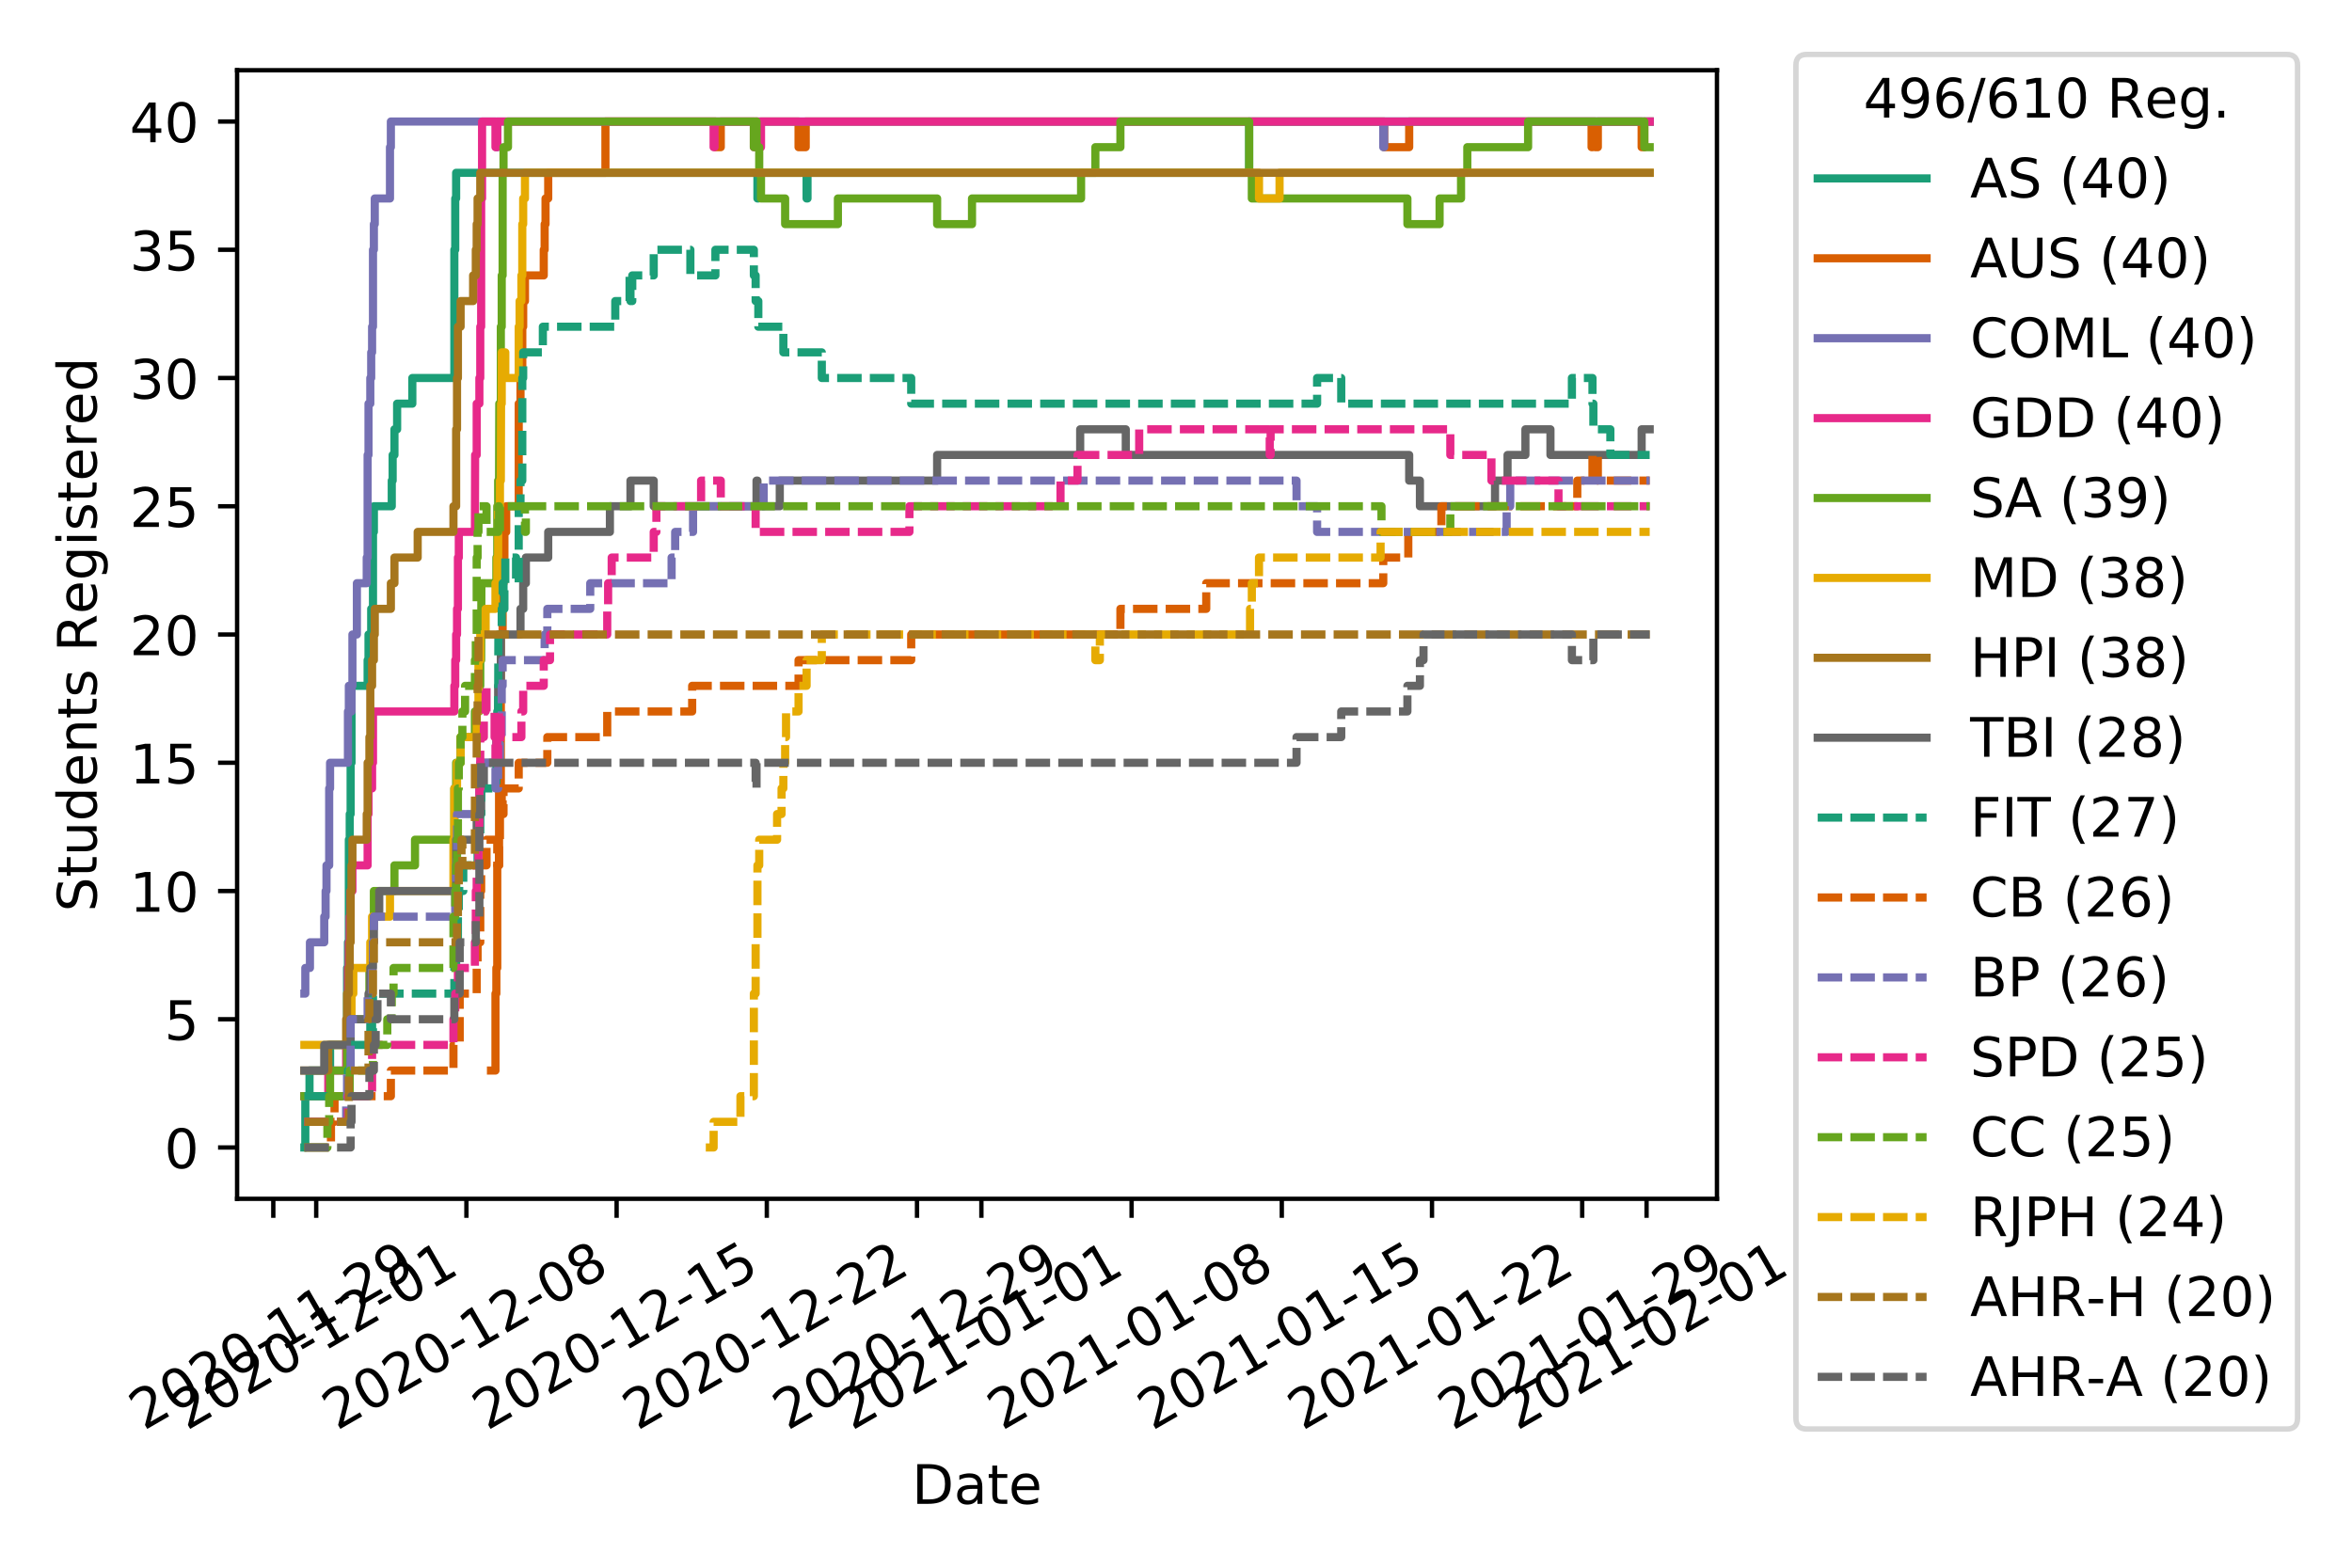 <?xml version="1.0" encoding="utf-8" standalone="no"?>
<!DOCTYPE svg PUBLIC "-//W3C//DTD SVG 1.1//EN"
  "http://www.w3.org/Graphics/SVG/1.1/DTD/svg11.dtd">
<!-- Created with matplotlib (https://matplotlib.org/) -->
<svg height="288pt" version="1.1" viewBox="0 0 432 288" width="432pt" xmlns="http://www.w3.org/2000/svg" xmlns:xlink="http://www.w3.org/1999/xlink">
 <defs>
  <style type="text/css">
*{stroke-linecap:butt;stroke-linejoin:round;}
  </style>
 </defs>
 <g id="figure_1">
  <g id="patch_1">
   <path d="M 0 288 
L 432 288 
L 432 0 
L 0 0 
z
" style="fill:#ffffff;"/>
  </g>
  <g id="axes_1">
   <g id="patch_2">
    <path d="M 43.55 220.231 
L 315.36 220.231 
L 315.36 12.9 
L 43.55 12.9 
z
" style="fill:#ffffff;"/>
   </g>
   <g id="matplotlib.axis_1">
    <g id="xtick_1">
     <g id="line2d_1">
      <defs>
       <path d="M 0 0 
L 0 3.5 
" id="m41f72f6804" style="stroke:#000000;stroke-width:0.8;"/>
      </defs>
      <g>
       <use style="stroke:#000000;stroke-width:0.8;" x="50.197" xlink:href="#m41f72f6804" y="220.231"/>
      </g>
     </g>
     <g id="text_1">
      <!-- 2020-11-29 -->
      <defs>
       <path d="M 19.188 8.297 
L 53.609 8.297 
L 53.609 0 
L 7.328 0 
L 7.328 8.297 
Q 12.938 14.109 22.625 23.891 
Q 32.328 33.688 34.812 36.531 
Q 39.547 41.844 41.422 45.531 
Q 43.312 49.219 43.312 52.781 
Q 43.312 58.594 39.234 62.25 
Q 35.156 65.922 28.609 65.922 
Q 23.969 65.922 18.812 64.312 
Q 13.672 62.703 7.812 59.422 
L 7.812 69.391 
Q 13.766 71.781 18.938 73 
Q 24.125 74.219 28.422 74.219 
Q 39.75 74.219 46.484 68.547 
Q 53.219 62.891 53.219 53.422 
Q 53.219 48.922 51.531 44.891 
Q 49.859 40.875 45.406 35.406 
Q 44.188 33.984 37.641 27.219 
Q 31.109 20.453 19.188 8.297 
z
" id="DejaVuSans-50"/>
       <path d="M 31.781 66.406 
Q 24.172 66.406 20.328 58.906 
Q 16.5 51.422 16.5 36.375 
Q 16.5 21.391 20.328 13.891 
Q 24.172 6.391 31.781 6.391 
Q 39.453 6.391 43.281 13.891 
Q 47.125 21.391 47.125 36.375 
Q 47.125 51.422 43.281 58.906 
Q 39.453 66.406 31.781 66.406 
z
M 31.781 74.219 
Q 44.047 74.219 50.516 64.516 
Q 56.984 54.828 56.984 36.375 
Q 56.984 17.969 50.516 8.266 
Q 44.047 -1.422 31.781 -1.422 
Q 19.531 -1.422 13.062 8.266 
Q 6.594 17.969 6.594 36.375 
Q 6.594 54.828 13.062 64.516 
Q 19.531 74.219 31.781 74.219 
z
" id="DejaVuSans-48"/>
       <path d="M 4.891 31.391 
L 31.203 31.391 
L 31.203 23.391 
L 4.891 23.391 
z
" id="DejaVuSans-45"/>
       <path d="M 12.406 8.297 
L 28.516 8.297 
L 28.516 63.922 
L 10.984 60.406 
L 10.984 69.391 
L 28.422 72.906 
L 38.281 72.906 
L 38.281 8.297 
L 54.391 8.297 
L 54.391 0 
L 12.406 0 
z
" id="DejaVuSans-49"/>
       <path d="M 10.984 1.516 
L 10.984 10.5 
Q 14.703 8.734 18.5 7.812 
Q 22.312 6.891 25.984 6.891 
Q 35.75 6.891 40.891 13.453 
Q 46.047 20.016 46.781 33.406 
Q 43.953 29.203 39.594 26.953 
Q 35.25 24.703 29.984 24.703 
Q 19.047 24.703 12.672 31.312 
Q 6.297 37.938 6.297 49.422 
Q 6.297 60.641 12.938 67.422 
Q 19.578 74.219 30.609 74.219 
Q 43.266 74.219 49.922 64.516 
Q 56.594 54.828 56.594 36.375 
Q 56.594 19.141 48.406 8.859 
Q 40.234 -1.422 26.422 -1.422 
Q 22.703 -1.422 18.891 -0.688 
Q 15.094 0.047 10.984 1.516 
z
M 30.609 32.422 
Q 37.25 32.422 41.125 36.953 
Q 45.016 41.5 45.016 49.422 
Q 45.016 57.281 41.125 61.844 
Q 37.25 66.406 30.609 66.406 
Q 23.969 66.406 20.094 61.844 
Q 16.219 57.281 16.219 49.422 
Q 16.219 41.5 20.094 36.953 
Q 23.969 32.422 30.609 32.422 
z
" id="DejaVuSans-57"/>
      </defs>
      <g transform="translate(26.412 262.869)rotate(-30)scale(0.1 -0.1)">
       <use xlink:href="#DejaVuSans-50"/>
       <use x="63.623" xlink:href="#DejaVuSans-48"/>
       <use x="127.246" xlink:href="#DejaVuSans-50"/>
       <use x="190.869" xlink:href="#DejaVuSans-48"/>
       <use x="254.492" xlink:href="#DejaVuSans-45"/>
       <use x="290.576" xlink:href="#DejaVuSans-49"/>
       <use x="354.199" xlink:href="#DejaVuSans-49"/>
       <use x="417.822" xlink:href="#DejaVuSans-45"/>
       <use x="453.906" xlink:href="#DejaVuSans-50"/>
       <use x="517.529" xlink:href="#DejaVuSans-57"/>
      </g>
     </g>
    </g>
    <g id="xtick_2">
     <g id="line2d_2">
      <g>
       <use style="stroke:#000000;stroke-width:0.8;" x="58.08" xlink:href="#m41f72f6804" y="220.231"/>
      </g>
     </g>
     <g id="text_2">
      <!-- 2020-12-01 -->
      <g transform="translate(34.295 262.869)rotate(-30)scale(0.1 -0.1)">
       <use xlink:href="#DejaVuSans-50"/>
       <use x="63.623" xlink:href="#DejaVuSans-48"/>
       <use x="127.246" xlink:href="#DejaVuSans-50"/>
       <use x="190.869" xlink:href="#DejaVuSans-48"/>
       <use x="254.492" xlink:href="#DejaVuSans-45"/>
       <use x="290.576" xlink:href="#DejaVuSans-49"/>
       <use x="354.199" xlink:href="#DejaVuSans-50"/>
       <use x="417.822" xlink:href="#DejaVuSans-45"/>
       <use x="453.906" xlink:href="#DejaVuSans-48"/>
       <use x="517.529" xlink:href="#DejaVuSans-49"/>
      </g>
     </g>
    </g>
    <g id="xtick_3">
     <g id="line2d_3">
      <g>
       <use style="stroke:#000000;stroke-width:0.8;" x="85.668" xlink:href="#m41f72f6804" y="220.231"/>
      </g>
     </g>
     <g id="text_3">
      <!-- 2020-12-08 -->
      <defs>
       <path d="M 31.781 34.625 
Q 24.75 34.625 20.719 30.859 
Q 16.703 27.094 16.703 20.516 
Q 16.703 13.922 20.719 10.156 
Q 24.75 6.391 31.781 6.391 
Q 38.812 6.391 42.859 10.172 
Q 46.922 13.969 46.922 20.516 
Q 46.922 27.094 42.891 30.859 
Q 38.875 34.625 31.781 34.625 
z
M 21.922 38.812 
Q 15.578 40.375 12.031 44.719 
Q 8.5 49.078 8.5 55.328 
Q 8.5 64.062 14.719 69.141 
Q 20.953 74.219 31.781 74.219 
Q 42.672 74.219 48.875 69.141 
Q 55.078 64.062 55.078 55.328 
Q 55.078 49.078 51.531 44.719 
Q 48 40.375 41.703 38.812 
Q 48.828 37.156 52.797 32.312 
Q 56.781 27.484 56.781 20.516 
Q 56.781 9.906 50.312 4.234 
Q 43.844 -1.422 31.781 -1.422 
Q 19.734 -1.422 13.25 4.234 
Q 6.781 9.906 6.781 20.516 
Q 6.781 27.484 10.781 32.312 
Q 14.797 37.156 21.922 38.812 
z
M 18.312 54.391 
Q 18.312 48.734 21.844 45.562 
Q 25.391 42.391 31.781 42.391 
Q 38.141 42.391 41.719 45.562 
Q 45.312 48.734 45.312 54.391 
Q 45.312 60.062 41.719 63.234 
Q 38.141 66.406 31.781 66.406 
Q 25.391 66.406 21.844 63.234 
Q 18.312 60.062 18.312 54.391 
z
" id="DejaVuSans-56"/>
      </defs>
      <g transform="translate(61.882 262.869)rotate(-30)scale(0.1 -0.1)">
       <use xlink:href="#DejaVuSans-50"/>
       <use x="63.623" xlink:href="#DejaVuSans-48"/>
       <use x="127.246" xlink:href="#DejaVuSans-50"/>
       <use x="190.869" xlink:href="#DejaVuSans-48"/>
       <use x="254.492" xlink:href="#DejaVuSans-45"/>
       <use x="290.576" xlink:href="#DejaVuSans-49"/>
       <use x="354.199" xlink:href="#DejaVuSans-50"/>
       <use x="417.822" xlink:href="#DejaVuSans-45"/>
       <use x="453.906" xlink:href="#DejaVuSans-48"/>
       <use x="517.529" xlink:href="#DejaVuSans-56"/>
      </g>
     </g>
    </g>
    <g id="xtick_4">
     <g id="line2d_4">
      <g>
       <use style="stroke:#000000;stroke-width:0.8;" x="113.256" xlink:href="#m41f72f6804" y="220.231"/>
      </g>
     </g>
     <g id="text_4">
      <!-- 2020-12-15 -->
      <defs>
       <path d="M 10.797 72.906 
L 49.516 72.906 
L 49.516 64.594 
L 19.828 64.594 
L 19.828 46.734 
Q 21.969 47.469 24.109 47.828 
Q 26.266 48.188 28.422 48.188 
Q 40.625 48.188 47.75 41.5 
Q 54.891 34.812 54.891 23.391 
Q 54.891 11.625 47.562 5.094 
Q 40.234 -1.422 26.906 -1.422 
Q 22.312 -1.422 17.547 -0.641 
Q 12.797 0.141 7.719 1.703 
L 7.719 11.625 
Q 12.109 9.234 16.797 8.062 
Q 21.484 6.891 26.703 6.891 
Q 35.156 6.891 40.078 11.328 
Q 45.016 15.766 45.016 23.391 
Q 45.016 31 40.078 35.438 
Q 35.156 39.891 26.703 39.891 
Q 22.75 39.891 18.812 39.016 
Q 14.891 38.141 10.797 36.281 
z
" id="DejaVuSans-53"/>
      </defs>
      <g transform="translate(89.47 262.869)rotate(-30)scale(0.1 -0.1)">
       <use xlink:href="#DejaVuSans-50"/>
       <use x="63.623" xlink:href="#DejaVuSans-48"/>
       <use x="127.246" xlink:href="#DejaVuSans-50"/>
       <use x="190.869" xlink:href="#DejaVuSans-48"/>
       <use x="254.492" xlink:href="#DejaVuSans-45"/>
       <use x="290.576" xlink:href="#DejaVuSans-49"/>
       <use x="354.199" xlink:href="#DejaVuSans-50"/>
       <use x="417.822" xlink:href="#DejaVuSans-45"/>
       <use x="453.906" xlink:href="#DejaVuSans-49"/>
       <use x="517.529" xlink:href="#DejaVuSans-53"/>
      </g>
     </g>
    </g>
    <g id="xtick_5">
     <g id="line2d_5">
      <g>
       <use style="stroke:#000000;stroke-width:0.8;" x="140.843" xlink:href="#m41f72f6804" y="220.231"/>
      </g>
     </g>
     <g id="text_5">
      <!-- 2020-12-22 -->
      <g transform="translate(117.058 262.869)rotate(-30)scale(0.1 -0.1)">
       <use xlink:href="#DejaVuSans-50"/>
       <use x="63.623" xlink:href="#DejaVuSans-48"/>
       <use x="127.246" xlink:href="#DejaVuSans-50"/>
       <use x="190.869" xlink:href="#DejaVuSans-48"/>
       <use x="254.492" xlink:href="#DejaVuSans-45"/>
       <use x="290.576" xlink:href="#DejaVuSans-49"/>
       <use x="354.199" xlink:href="#DejaVuSans-50"/>
       <use x="417.822" xlink:href="#DejaVuSans-45"/>
       <use x="453.906" xlink:href="#DejaVuSans-50"/>
       <use x="517.529" xlink:href="#DejaVuSans-50"/>
      </g>
     </g>
    </g>
    <g id="xtick_6">
     <g id="line2d_6">
      <g>
       <use style="stroke:#000000;stroke-width:0.8;" x="168.431" xlink:href="#m41f72f6804" y="220.231"/>
      </g>
     </g>
     <g id="text_6">
      <!-- 2020-12-29 -->
      <g transform="translate(144.646 262.869)rotate(-30)scale(0.1 -0.1)">
       <use xlink:href="#DejaVuSans-50"/>
       <use x="63.623" xlink:href="#DejaVuSans-48"/>
       <use x="127.246" xlink:href="#DejaVuSans-50"/>
       <use x="190.869" xlink:href="#DejaVuSans-48"/>
       <use x="254.492" xlink:href="#DejaVuSans-45"/>
       <use x="290.576" xlink:href="#DejaVuSans-49"/>
       <use x="354.199" xlink:href="#DejaVuSans-50"/>
       <use x="417.822" xlink:href="#DejaVuSans-45"/>
       <use x="453.906" xlink:href="#DejaVuSans-50"/>
       <use x="517.529" xlink:href="#DejaVuSans-57"/>
      </g>
     </g>
    </g>
    <g id="xtick_7">
     <g id="line2d_7">
      <g>
       <use style="stroke:#000000;stroke-width:0.8;" x="180.255" xlink:href="#m41f72f6804" y="220.231"/>
      </g>
     </g>
     <g id="text_7">
      <!-- 2021-01-01 -->
      <g transform="translate(156.47 262.869)rotate(-30)scale(0.1 -0.1)">
       <use xlink:href="#DejaVuSans-50"/>
       <use x="63.623" xlink:href="#DejaVuSans-48"/>
       <use x="127.246" xlink:href="#DejaVuSans-50"/>
       <use x="190.869" xlink:href="#DejaVuSans-49"/>
       <use x="254.492" xlink:href="#DejaVuSans-45"/>
       <use x="290.576" xlink:href="#DejaVuSans-48"/>
       <use x="354.199" xlink:href="#DejaVuSans-49"/>
       <use x="417.822" xlink:href="#DejaVuSans-45"/>
       <use x="453.906" xlink:href="#DejaVuSans-48"/>
       <use x="517.529" xlink:href="#DejaVuSans-49"/>
      </g>
     </g>
    </g>
    <g id="xtick_8">
     <g id="line2d_8">
      <g>
       <use style="stroke:#000000;stroke-width:0.8;" x="207.843" xlink:href="#m41f72f6804" y="220.231"/>
      </g>
     </g>
     <g id="text_8">
      <!-- 2021-01-08 -->
      <g transform="translate(184.058 262.869)rotate(-30)scale(0.1 -0.1)">
       <use xlink:href="#DejaVuSans-50"/>
       <use x="63.623" xlink:href="#DejaVuSans-48"/>
       <use x="127.246" xlink:href="#DejaVuSans-50"/>
       <use x="190.869" xlink:href="#DejaVuSans-49"/>
       <use x="254.492" xlink:href="#DejaVuSans-45"/>
       <use x="290.576" xlink:href="#DejaVuSans-48"/>
       <use x="354.199" xlink:href="#DejaVuSans-49"/>
       <use x="417.822" xlink:href="#DejaVuSans-45"/>
       <use x="453.906" xlink:href="#DejaVuSans-48"/>
       <use x="517.529" xlink:href="#DejaVuSans-56"/>
      </g>
     </g>
    </g>
    <g id="xtick_9">
     <g id="line2d_9">
      <g>
       <use style="stroke:#000000;stroke-width:0.8;" x="235.431" xlink:href="#m41f72f6804" y="220.231"/>
      </g>
     </g>
     <g id="text_9">
      <!-- 2021-01-15 -->
      <g transform="translate(211.646 262.869)rotate(-30)scale(0.1 -0.1)">
       <use xlink:href="#DejaVuSans-50"/>
       <use x="63.623" xlink:href="#DejaVuSans-48"/>
       <use x="127.246" xlink:href="#DejaVuSans-50"/>
       <use x="190.869" xlink:href="#DejaVuSans-49"/>
       <use x="254.492" xlink:href="#DejaVuSans-45"/>
       <use x="290.576" xlink:href="#DejaVuSans-48"/>
       <use x="354.199" xlink:href="#DejaVuSans-49"/>
       <use x="417.822" xlink:href="#DejaVuSans-45"/>
       <use x="453.906" xlink:href="#DejaVuSans-49"/>
       <use x="517.529" xlink:href="#DejaVuSans-53"/>
      </g>
     </g>
    </g>
    <g id="xtick_10">
     <g id="line2d_10">
      <g>
       <use style="stroke:#000000;stroke-width:0.8;" x="263.019" xlink:href="#m41f72f6804" y="220.231"/>
      </g>
     </g>
     <g id="text_10">
      <!-- 2021-01-22 -->
      <g transform="translate(239.233 262.869)rotate(-30)scale(0.1 -0.1)">
       <use xlink:href="#DejaVuSans-50"/>
       <use x="63.623" xlink:href="#DejaVuSans-48"/>
       <use x="127.246" xlink:href="#DejaVuSans-50"/>
       <use x="190.869" xlink:href="#DejaVuSans-49"/>
       <use x="254.492" xlink:href="#DejaVuSans-45"/>
       <use x="290.576" xlink:href="#DejaVuSans-48"/>
       <use x="354.199" xlink:href="#DejaVuSans-49"/>
       <use x="417.822" xlink:href="#DejaVuSans-45"/>
       <use x="453.906" xlink:href="#DejaVuSans-50"/>
       <use x="517.529" xlink:href="#DejaVuSans-50"/>
      </g>
     </g>
    </g>
    <g id="xtick_11">
     <g id="line2d_11">
      <g>
       <use style="stroke:#000000;stroke-width:0.8;" x="290.607" xlink:href="#m41f72f6804" y="220.231"/>
      </g>
     </g>
     <g id="text_11">
      <!-- 2021-01-29 -->
      <g transform="translate(266.821 262.869)rotate(-30)scale(0.1 -0.1)">
       <use xlink:href="#DejaVuSans-50"/>
       <use x="63.623" xlink:href="#DejaVuSans-48"/>
       <use x="127.246" xlink:href="#DejaVuSans-50"/>
       <use x="190.869" xlink:href="#DejaVuSans-49"/>
       <use x="254.492" xlink:href="#DejaVuSans-45"/>
       <use x="290.576" xlink:href="#DejaVuSans-48"/>
       <use x="354.199" xlink:href="#DejaVuSans-49"/>
       <use x="417.822" xlink:href="#DejaVuSans-45"/>
       <use x="453.906" xlink:href="#DejaVuSans-50"/>
       <use x="517.529" xlink:href="#DejaVuSans-57"/>
      </g>
     </g>
    </g>
    <g id="xtick_12">
     <g id="line2d_12">
      <g>
       <use style="stroke:#000000;stroke-width:0.8;" x="302.43" xlink:href="#m41f72f6804" y="220.231"/>
      </g>
     </g>
     <g id="text_12">
      <!-- 2021-02-01 -->
      <g transform="translate(278.645 262.869)rotate(-30)scale(0.1 -0.1)">
       <use xlink:href="#DejaVuSans-50"/>
       <use x="63.623" xlink:href="#DejaVuSans-48"/>
       <use x="127.246" xlink:href="#DejaVuSans-50"/>
       <use x="190.869" xlink:href="#DejaVuSans-49"/>
       <use x="254.492" xlink:href="#DejaVuSans-45"/>
       <use x="290.576" xlink:href="#DejaVuSans-48"/>
       <use x="354.199" xlink:href="#DejaVuSans-50"/>
       <use x="417.822" xlink:href="#DejaVuSans-45"/>
       <use x="453.906" xlink:href="#DejaVuSans-48"/>
       <use x="517.529" xlink:href="#DejaVuSans-49"/>
      </g>
     </g>
    </g>
    <g id="text_13">
     <!-- Date -->
     <defs>
      <path d="M 19.672 64.797 
L 19.672 8.109 
L 31.594 8.109 
Q 46.688 8.109 53.688 14.938 
Q 60.688 21.781 60.688 36.531 
Q 60.688 51.172 53.688 57.984 
Q 46.688 64.797 31.594 64.797 
z
M 9.812 72.906 
L 30.078 72.906 
Q 51.266 72.906 61.172 64.094 
Q 71.094 55.281 71.094 36.531 
Q 71.094 17.672 61.125 8.828 
Q 51.172 0 30.078 0 
L 9.812 0 
z
" id="DejaVuSans-68"/>
      <path d="M 34.281 27.484 
Q 23.391 27.484 19.188 25 
Q 14.984 22.516 14.984 16.5 
Q 14.984 11.719 18.141 8.906 
Q 21.297 6.109 26.703 6.109 
Q 34.188 6.109 38.703 11.406 
Q 43.219 16.703 43.219 25.484 
L 43.219 27.484 
z
M 52.203 31.203 
L 52.203 0 
L 43.219 0 
L 43.219 8.297 
Q 40.141 3.328 35.547 0.953 
Q 30.953 -1.422 24.312 -1.422 
Q 15.922 -1.422 10.953 3.297 
Q 6 8.016 6 15.922 
Q 6 25.141 12.172 29.828 
Q 18.359 34.516 30.609 34.516 
L 43.219 34.516 
L 43.219 35.406 
Q 43.219 41.609 39.141 45 
Q 35.062 48.391 27.688 48.391 
Q 23 48.391 18.547 47.266 
Q 14.109 46.141 10.016 43.891 
L 10.016 52.203 
Q 14.938 54.109 19.578 55.047 
Q 24.219 56 28.609 56 
Q 40.484 56 46.344 49.844 
Q 52.203 43.703 52.203 31.203 
z
" id="DejaVuSans-97"/>
      <path d="M 18.312 70.219 
L 18.312 54.688 
L 36.812 54.688 
L 36.812 47.703 
L 18.312 47.703 
L 18.312 18.016 
Q 18.312 11.328 20.141 9.422 
Q 21.969 7.516 27.594 7.516 
L 36.812 7.516 
L 36.812 0 
L 27.594 0 
Q 17.188 0 13.234 3.875 
Q 9.281 7.766 9.281 18.016 
L 9.281 47.703 
L 2.688 47.703 
L 2.688 54.688 
L 9.281 54.688 
L 9.281 70.219 
z
" id="DejaVuSans-116"/>
      <path d="M 56.203 29.594 
L 56.203 25.203 
L 14.891 25.203 
Q 15.484 15.922 20.484 11.062 
Q 25.484 6.203 34.422 6.203 
Q 39.594 6.203 44.453 7.469 
Q 49.312 8.734 54.109 11.281 
L 54.109 2.781 
Q 49.266 0.734 44.188 -0.344 
Q 39.109 -1.422 33.891 -1.422 
Q 20.797 -1.422 13.156 6.188 
Q 5.516 13.812 5.516 26.812 
Q 5.516 40.234 12.766 48.109 
Q 20.016 56 32.328 56 
Q 43.359 56 49.781 48.891 
Q 56.203 41.797 56.203 29.594 
z
M 47.219 32.234 
Q 47.125 39.594 43.094 43.984 
Q 39.062 48.391 32.422 48.391 
Q 24.906 48.391 20.391 44.141 
Q 15.875 39.891 15.188 32.172 
z
" id="DejaVuSans-101"/>
     </defs>
     <g transform="translate(167.504 276.269)scale(0.1 -0.1)">
      <use xlink:href="#DejaVuSans-68"/>
      <use x="77.002" xlink:href="#DejaVuSans-97"/>
      <use x="138.281" xlink:href="#DejaVuSans-116"/>
      <use x="177.49" xlink:href="#DejaVuSans-101"/>
     </g>
    </g>
   </g>
   <g id="matplotlib.axis_2">
    <g id="ytick_1">
     <g id="line2d_13">
      <defs>
       <path d="M 0 0 
L -3.5 0 
" id="md2646dfedd" style="stroke:#000000;stroke-width:0.8;"/>
      </defs>
      <g>
       <use style="stroke:#000000;stroke-width:0.8;" x="43.55" xlink:href="#md2646dfedd" y="210.807"/>
      </g>
     </g>
     <g id="text_14">
      <!-- 0 -->
      <g transform="translate(30.188 214.606)scale(0.1 -0.1)">
       <use xlink:href="#DejaVuSans-48"/>
      </g>
     </g>
    </g>
    <g id="ytick_2">
     <g id="line2d_14">
      <g>
       <use style="stroke:#000000;stroke-width:0.8;" x="43.55" xlink:href="#md2646dfedd" y="187.246"/>
      </g>
     </g>
     <g id="text_15">
      <!-- 5 -->
      <g transform="translate(30.188 191.046)scale(0.1 -0.1)">
       <use xlink:href="#DejaVuSans-53"/>
      </g>
     </g>
    </g>
    <g id="ytick_3">
     <g id="line2d_15">
      <g>
       <use style="stroke:#000000;stroke-width:0.8;" x="43.55" xlink:href="#md2646dfedd" y="163.686"/>
      </g>
     </g>
     <g id="text_16">
      <!-- 10 -->
      <g transform="translate(23.825 167.485)scale(0.1 -0.1)">
       <use xlink:href="#DejaVuSans-49"/>
       <use x="63.623" xlink:href="#DejaVuSans-48"/>
      </g>
     </g>
    </g>
    <g id="ytick_4">
     <g id="line2d_16">
      <g>
       <use style="stroke:#000000;stroke-width:0.8;" x="43.55" xlink:href="#md2646dfedd" y="140.126"/>
      </g>
     </g>
     <g id="text_17">
      <!-- 15 -->
      <g transform="translate(23.825 143.925)scale(0.1 -0.1)">
       <use xlink:href="#DejaVuSans-49"/>
       <use x="63.623" xlink:href="#DejaVuSans-53"/>
      </g>
     </g>
    </g>
    <g id="ytick_5">
     <g id="line2d_17">
      <g>
       <use style="stroke:#000000;stroke-width:0.8;" x="43.55" xlink:href="#md2646dfedd" y="116.565"/>
      </g>
     </g>
     <g id="text_18">
      <!-- 20 -->
      <g transform="translate(23.825 120.365)scale(0.1 -0.1)">
       <use xlink:href="#DejaVuSans-50"/>
       <use x="63.623" xlink:href="#DejaVuSans-48"/>
      </g>
     </g>
    </g>
    <g id="ytick_6">
     <g id="line2d_18">
      <g>
       <use style="stroke:#000000;stroke-width:0.8;" x="43.55" xlink:href="#md2646dfedd" y="93.005"/>
      </g>
     </g>
     <g id="text_19">
      <!-- 25 -->
      <g transform="translate(23.825 96.804)scale(0.1 -0.1)">
       <use xlink:href="#DejaVuSans-50"/>
       <use x="63.623" xlink:href="#DejaVuSans-53"/>
      </g>
     </g>
    </g>
    <g id="ytick_7">
     <g id="line2d_19">
      <g>
       <use style="stroke:#000000;stroke-width:0.8;" x="43.55" xlink:href="#md2646dfedd" y="69.445"/>
      </g>
     </g>
     <g id="text_20">
      <!-- 30 -->
      <defs>
       <path d="M 40.578 39.312 
Q 47.656 37.797 51.625 33 
Q 55.609 28.219 55.609 21.188 
Q 55.609 10.406 48.188 4.484 
Q 40.766 -1.422 27.094 -1.422 
Q 22.516 -1.422 17.656 -0.516 
Q 12.797 0.391 7.625 2.203 
L 7.625 11.719 
Q 11.719 9.328 16.594 8.109 
Q 21.484 6.891 26.812 6.891 
Q 36.078 6.891 40.938 10.547 
Q 45.797 14.203 45.797 21.188 
Q 45.797 27.641 41.281 31.266 
Q 36.766 34.906 28.719 34.906 
L 20.219 34.906 
L 20.219 43.016 
L 29.109 43.016 
Q 36.375 43.016 40.234 45.922 
Q 44.094 48.828 44.094 54.297 
Q 44.094 59.906 40.109 62.906 
Q 36.141 65.922 28.719 65.922 
Q 24.656 65.922 20.016 65.031 
Q 15.375 64.156 9.812 62.312 
L 9.812 71.094 
Q 15.438 72.656 20.344 73.438 
Q 25.25 74.219 29.594 74.219 
Q 40.828 74.219 47.359 69.109 
Q 53.906 64.016 53.906 55.328 
Q 53.906 49.266 50.438 45.094 
Q 46.969 40.922 40.578 39.312 
z
" id="DejaVuSans-51"/>
      </defs>
      <g transform="translate(23.825 73.244)scale(0.1 -0.1)">
       <use xlink:href="#DejaVuSans-51"/>
       <use x="63.623" xlink:href="#DejaVuSans-48"/>
      </g>
     </g>
    </g>
    <g id="ytick_8">
     <g id="line2d_20">
      <g>
       <use style="stroke:#000000;stroke-width:0.8;" x="43.55" xlink:href="#md2646dfedd" y="45.884"/>
      </g>
     </g>
     <g id="text_21">
      <!-- 35 -->
      <g transform="translate(23.825 49.684)scale(0.1 -0.1)">
       <use xlink:href="#DejaVuSans-51"/>
       <use x="63.623" xlink:href="#DejaVuSans-53"/>
      </g>
     </g>
    </g>
    <g id="ytick_9">
     <g id="line2d_21">
      <g>
       <use style="stroke:#000000;stroke-width:0.8;" x="43.55" xlink:href="#md2646dfedd" y="22.324"/>
      </g>
     </g>
     <g id="text_22">
      <!-- 40 -->
      <defs>
       <path d="M 37.797 64.312 
L 12.891 25.391 
L 37.797 25.391 
z
M 35.203 72.906 
L 47.609 72.906 
L 47.609 25.391 
L 58.016 25.391 
L 58.016 17.188 
L 47.609 17.188 
L 47.609 0 
L 37.797 0 
L 37.797 17.188 
L 4.891 17.188 
L 4.891 26.703 
z
" id="DejaVuSans-52"/>
      </defs>
      <g transform="translate(23.825 26.123)scale(0.1 -0.1)">
       <use xlink:href="#DejaVuSans-52"/>
       <use x="63.623" xlink:href="#DejaVuSans-48"/>
      </g>
     </g>
    </g>
    <g id="text_23">
     <!-- Students Registered -->
     <defs>
      <path d="M 53.516 70.516 
L 53.516 60.891 
Q 47.906 63.578 42.922 64.891 
Q 37.938 66.219 33.297 66.219 
Q 25.25 66.219 20.875 63.094 
Q 16.5 59.969 16.5 54.203 
Q 16.5 49.359 19.406 46.891 
Q 22.312 44.438 30.422 42.922 
L 36.375 41.703 
Q 47.406 39.594 52.656 34.297 
Q 57.906 29 57.906 20.125 
Q 57.906 9.516 50.797 4.047 
Q 43.703 -1.422 29.984 -1.422 
Q 24.812 -1.422 18.969 -0.25 
Q 13.141 0.922 6.891 3.219 
L 6.891 13.375 
Q 12.891 10.016 18.656 8.297 
Q 24.422 6.594 29.984 6.594 
Q 38.422 6.594 43.016 9.906 
Q 47.609 13.234 47.609 19.391 
Q 47.609 24.75 44.312 27.781 
Q 41.016 30.812 33.5 32.328 
L 27.484 33.5 
Q 16.453 35.688 11.516 40.375 
Q 6.594 45.062 6.594 53.422 
Q 6.594 63.094 13.406 68.656 
Q 20.219 74.219 32.172 74.219 
Q 37.312 74.219 42.625 73.281 
Q 47.953 72.359 53.516 70.516 
z
" id="DejaVuSans-83"/>
      <path d="M 8.5 21.578 
L 8.5 54.688 
L 17.484 54.688 
L 17.484 21.922 
Q 17.484 14.156 20.5 10.266 
Q 23.531 6.391 29.594 6.391 
Q 36.859 6.391 41.078 11.031 
Q 45.312 15.672 45.312 23.688 
L 45.312 54.688 
L 54.297 54.688 
L 54.297 0 
L 45.312 0 
L 45.312 8.406 
Q 42.047 3.422 37.719 1 
Q 33.406 -1.422 27.688 -1.422 
Q 18.266 -1.422 13.375 4.438 
Q 8.5 10.297 8.5 21.578 
z
M 31.109 56 
z
" id="DejaVuSans-117"/>
      <path d="M 45.406 46.391 
L 45.406 75.984 
L 54.391 75.984 
L 54.391 0 
L 45.406 0 
L 45.406 8.203 
Q 42.578 3.328 38.25 0.953 
Q 33.938 -1.422 27.875 -1.422 
Q 17.969 -1.422 11.734 6.484 
Q 5.516 14.406 5.516 27.297 
Q 5.516 40.188 11.734 48.094 
Q 17.969 56 27.875 56 
Q 33.938 56 38.25 53.625 
Q 42.578 51.266 45.406 46.391 
z
M 14.797 27.297 
Q 14.797 17.391 18.875 11.75 
Q 22.953 6.109 30.078 6.109 
Q 37.203 6.109 41.297 11.75 
Q 45.406 17.391 45.406 27.297 
Q 45.406 37.203 41.297 42.844 
Q 37.203 48.484 30.078 48.484 
Q 22.953 48.484 18.875 42.844 
Q 14.797 37.203 14.797 27.297 
z
" id="DejaVuSans-100"/>
      <path d="M 54.891 33.016 
L 54.891 0 
L 45.906 0 
L 45.906 32.719 
Q 45.906 40.484 42.875 44.328 
Q 39.844 48.188 33.797 48.188 
Q 26.516 48.188 22.312 43.547 
Q 18.109 38.922 18.109 30.906 
L 18.109 0 
L 9.078 0 
L 9.078 54.688 
L 18.109 54.688 
L 18.109 46.188 
Q 21.344 51.125 25.703 53.562 
Q 30.078 56 35.797 56 
Q 45.219 56 50.047 50.172 
Q 54.891 44.344 54.891 33.016 
z
" id="DejaVuSans-110"/>
      <path d="M 44.281 53.078 
L 44.281 44.578 
Q 40.484 46.531 36.375 47.5 
Q 32.281 48.484 27.875 48.484 
Q 21.188 48.484 17.844 46.438 
Q 14.5 44.391 14.5 40.281 
Q 14.5 37.156 16.891 35.375 
Q 19.281 33.594 26.516 31.984 
L 29.594 31.297 
Q 39.156 29.25 43.188 25.516 
Q 47.219 21.781 47.219 15.094 
Q 47.219 7.469 41.188 3.016 
Q 35.156 -1.422 24.609 -1.422 
Q 20.219 -1.422 15.453 -0.562 
Q 10.688 0.297 5.422 2 
L 5.422 11.281 
Q 10.406 8.688 15.234 7.391 
Q 20.062 6.109 24.812 6.109 
Q 31.156 6.109 34.562 8.281 
Q 37.984 10.453 37.984 14.406 
Q 37.984 18.062 35.516 20.016 
Q 33.062 21.969 24.703 23.781 
L 21.578 24.516 
Q 13.234 26.266 9.516 29.906 
Q 5.812 33.547 5.812 39.891 
Q 5.812 47.609 11.281 51.797 
Q 16.75 56 26.812 56 
Q 31.781 56 36.172 55.266 
Q 40.578 54.547 44.281 53.078 
z
" id="DejaVuSans-115"/>
      <path id="DejaVuSans-32"/>
      <path d="M 44.391 34.188 
Q 47.562 33.109 50.562 29.594 
Q 53.562 26.078 56.594 19.922 
L 66.609 0 
L 56 0 
L 46.688 18.703 
Q 43.062 26.031 39.672 28.422 
Q 36.281 30.812 30.422 30.812 
L 19.672 30.812 
L 19.672 0 
L 9.812 0 
L 9.812 72.906 
L 32.078 72.906 
Q 44.578 72.906 50.734 67.672 
Q 56.891 62.453 56.891 51.906 
Q 56.891 45.016 53.688 40.469 
Q 50.484 35.938 44.391 34.188 
z
M 19.672 64.797 
L 19.672 38.922 
L 32.078 38.922 
Q 39.203 38.922 42.844 42.219 
Q 46.484 45.516 46.484 51.906 
Q 46.484 58.297 42.844 61.547 
Q 39.203 64.797 32.078 64.797 
z
" id="DejaVuSans-82"/>
      <path d="M 45.406 27.984 
Q 45.406 37.75 41.375 43.109 
Q 37.359 48.484 30.078 48.484 
Q 22.859 48.484 18.828 43.109 
Q 14.797 37.75 14.797 27.984 
Q 14.797 18.266 18.828 12.891 
Q 22.859 7.516 30.078 7.516 
Q 37.359 7.516 41.375 12.891 
Q 45.406 18.266 45.406 27.984 
z
M 54.391 6.781 
Q 54.391 -7.172 48.188 -13.984 
Q 42 -20.797 29.203 -20.797 
Q 24.469 -20.797 20.266 -20.094 
Q 16.062 -19.391 12.109 -17.922 
L 12.109 -9.188 
Q 16.062 -11.328 19.922 -12.344 
Q 23.781 -13.375 27.781 -13.375 
Q 36.625 -13.375 41.016 -8.766 
Q 45.406 -4.156 45.406 5.172 
L 45.406 9.625 
Q 42.625 4.781 38.281 2.391 
Q 33.938 0 27.875 0 
Q 17.828 0 11.672 7.656 
Q 5.516 15.328 5.516 27.984 
Q 5.516 40.672 11.672 48.328 
Q 17.828 56 27.875 56 
Q 33.938 56 38.281 53.609 
Q 42.625 51.219 45.406 46.391 
L 45.406 54.688 
L 54.391 54.688 
z
" id="DejaVuSans-103"/>
      <path d="M 9.422 54.688 
L 18.406 54.688 
L 18.406 0 
L 9.422 0 
z
M 9.422 75.984 
L 18.406 75.984 
L 18.406 64.594 
L 9.422 64.594 
z
" id="DejaVuSans-105"/>
      <path d="M 41.109 46.297 
Q 39.594 47.172 37.812 47.578 
Q 36.031 48 33.891 48 
Q 26.266 48 22.188 43.047 
Q 18.109 38.094 18.109 28.812 
L 18.109 0 
L 9.078 0 
L 9.078 54.688 
L 18.109 54.688 
L 18.109 46.188 
Q 20.953 51.172 25.484 53.578 
Q 30.031 56 36.531 56 
Q 37.453 56 38.578 55.875 
Q 39.703 55.766 41.062 55.516 
z
" id="DejaVuSans-114"/>
     </defs>
     <g transform="translate(17.745 167.499)rotate(-90)scale(0.1 -0.1)">
      <use xlink:href="#DejaVuSans-83"/>
      <use x="63.477" xlink:href="#DejaVuSans-116"/>
      <use x="102.686" xlink:href="#DejaVuSans-117"/>
      <use x="166.064" xlink:href="#DejaVuSans-100"/>
      <use x="229.541" xlink:href="#DejaVuSans-101"/>
      <use x="291.064" xlink:href="#DejaVuSans-110"/>
      <use x="354.443" xlink:href="#DejaVuSans-116"/>
      <use x="393.652" xlink:href="#DejaVuSans-115"/>
      <use x="445.752" xlink:href="#DejaVuSans-32"/>
      <use x="477.539" xlink:href="#DejaVuSans-82"/>
      <use x="546.959" xlink:href="#DejaVuSans-101"/>
      <use x="608.482" xlink:href="#DejaVuSans-103"/>
      <use x="671.959" xlink:href="#DejaVuSans-105"/>
      <use x="699.742" xlink:href="#DejaVuSans-115"/>
      <use x="751.842" xlink:href="#DejaVuSans-116"/>
      <use x="791.051" xlink:href="#DejaVuSans-101"/>
      <use x="852.574" xlink:href="#DejaVuSans-114"/>
      <use x="893.656" xlink:href="#DejaVuSans-101"/>
      <use x="955.18" xlink:href="#DejaVuSans-100"/>
     </g>
    </g>
   </g>
   <g id="line2d_22">
    <path clip-path="url(#pb54648c8c2)" d="M 55.905 210.807 
L 56.078 210.807 
L 56.078 201.383 
L 56.189 201.383 
L 56.848 201.383 
L 56.848 196.67 
L 56.928 196.67 
L 60.625 196.67 
L 60.625 191.958 
L 60.707 191.958 
L 63.745 191.958 
L 63.745 177.822 
L 63.827 177.822 
L 63.91 177.822 
L 63.91 173.11 
L 63.992 173.11 
L 64.074 173.11 
L 64.074 154.262 
L 64.156 154.262 
L 64.238 154.262 
L 64.238 149.55 
L 64.32 149.55 
L 64.402 149.55 
L 64.402 140.126 
L 64.484 140.126 
L 64.566 140.126 
L 64.566 125.99 
L 64.649 125.99 
L 67.522 125.99 
L 67.522 121.277 
L 67.604 121.277 
L 67.686 121.277 
L 67.686 116.565 
L 67.769 116.565 
L 68.179 116.565 
L 68.179 111.853 
L 68.261 111.853 
L 68.508 111.853 
L 68.508 97.717 
L 68.59 97.717 
L 68.672 97.717 
L 68.672 93.005 
L 68.754 93.005 
L 71.956 93.005 
L 71.956 88.293 
L 72.038 88.293 
L 72.12 88.293 
L 72.12 83.581 
L 72.202 83.581 
L 72.449 83.581 
L 72.449 78.869 
L 72.531 78.869 
L 72.941 78.869 
L 72.941 74.157 
L 73.023 74.157 
L 75.733 74.157 
L 75.733 69.445 
L 75.815 69.445 
L 83.451 69.445 
L 83.451 45.884 
L 83.533 45.884 
L 83.615 45.884 
L 83.615 36.46 
L 83.697 36.46 
L 83.779 36.46 
L 83.779 31.748 
L 83.862 31.748 
L 139.12 31.748 
L 139.12 36.46 
L 139.202 36.46 
L 139.284 36.46 
L 139.284 31.748 
L 139.366 31.748 
L 148.151 31.748 
L 148.151 36.46 
L 148.233 36.46 
L 148.316 36.46 
L 148.316 31.748 
L 148.398 31.748 
L 229.437 31.748 
L 229.437 22.324 
L 229.519 22.324 
L 303.005 22.324 
L 303.005 22.324 
" style="fill:none;stroke:#1b9e77;stroke-linecap:square;stroke-width:1.5;"/>
   </g>
   <g id="line2d_23">
    <path clip-path="url(#pb54648c8c2)" d="M 90.184 196.67 
L 91.005 196.67 
L 91.005 182.534 
L 91.087 182.534 
L 91.169 182.534 
L 91.169 177.822 
L 91.251 177.822 
L 91.333 177.822 
L 91.333 158.974 
L 91.415 158.974 
L 91.662 158.974 
L 91.662 144.838 
L 91.744 144.838 
L 91.99 144.838 
L 91.99 116.565 
L 92.072 116.565 
L 92.319 116.565 
L 92.319 107.141 
L 92.401 107.141 
L 92.483 107.141 
L 92.483 102.429 
L 92.565 102.429 
L 92.647 102.429 
L 92.647 97.717 
L 92.729 97.717 
L 92.975 97.717 
L 92.975 93.005 
L 93.058 93.005 
L 95.274 93.005 
L 95.274 74.157 
L 95.357 74.157 
L 95.603 74.157 
L 95.603 69.445 
L 95.685 69.445 
L 95.931 69.445 
L 95.931 60.021 
L 96.013 60.021 
L 96.096 60.021 
L 96.096 55.309 
L 96.178 55.309 
L 96.424 55.309 
L 96.424 50.597 
L 96.506 50.597 
L 99.872 50.597 
L 99.872 45.884 
L 99.955 45.884 
L 100.037 45.884 
L 100.037 41.172 
L 100.119 41.172 
L 100.201 41.172 
L 100.201 36.46 
L 100.283 36.46 
L 100.694 36.46 
L 100.694 31.748 
L 100.776 31.748 
L 111.203 31.748 
L 111.203 22.324 
L 111.285 22.324 
L 131.401 22.324 
L 131.401 27.036 
L 131.484 27.036 
L 132.387 27.036 
L 132.387 22.324 
L 132.469 22.324 
L 146.673 22.324 
L 146.673 27.036 
L 146.756 27.036 
L 147.987 27.036 
L 147.987 22.324 
L 148.069 22.324 
L 254.233 22.324 
L 254.233 27.036 
L 254.316 27.036 
L 258.831 27.036 
L 258.831 22.324 
L 258.914 22.324 
L 292.331 22.324 
L 292.331 27.036 
L 292.413 27.036 
L 292.495 27.036 
L 292.495 22.324 
L 292.577 22.324 
L 292.988 22.324 
L 292.988 27.036 
L 293.07 27.036 
L 293.481 27.036 
L 293.481 22.324 
L 293.563 22.324 
L 301.527 22.324 
L 301.527 27.036 
L 301.609 27.036 
L 302.02 27.036 
L 302.02 22.324 
L 302.102 22.324 
L 303.005 22.324 
L 303.005 22.324 
" style="fill:none;stroke:#d95f02;stroke-linecap:square;stroke-width:1.5;"/>
   </g>
   <g id="line2d_24">
    <path clip-path="url(#pb54648c8c2)" d="M 55.905 182.534 
L 56.078 182.534 
L 56.078 177.822 
L 56.189 177.822 
L 56.928 177.822 
L 56.928 173.11 
L 59.555 173.11 
L 59.555 168.398 
L 59.804 168.398 
L 59.804 163.686 
L 59.886 163.686 
L 59.968 163.686 
L 59.968 158.974 
L 60.051 158.974 
L 60.461 158.974 
L 60.461 144.838 
L 60.543 144.838 
L 60.625 144.838 
L 60.625 140.126 
L 60.707 140.126 
L 63.91 140.126 
L 63.91 130.702 
L 63.992 130.702 
L 64.074 130.702 
L 64.074 125.99 
L 64.156 125.99 
L 64.238 125.99 
L 64.238 130.702 
L 64.32 130.702 
L 64.566 130.702 
L 64.566 125.99 
L 64.649 125.99 
L 64.731 125.99 
L 64.731 116.565 
L 64.813 116.565 
L 65.552 116.565 
L 65.552 107.141 
L 65.634 107.141 
L 67.358 107.141 
L 67.358 102.429 
L 67.44 102.429 
L 67.522 102.429 
L 67.522 83.581 
L 67.604 83.581 
L 67.686 83.581 
L 67.686 74.157 
L 67.769 74.157 
L 68.015 74.157 
L 68.015 69.445 
L 68.097 69.445 
L 68.179 69.445 
L 68.179 64.733 
L 68.261 64.733 
L 68.343 64.733 
L 68.343 60.021 
L 68.425 60.021 
L 68.508 60.021 
L 68.508 45.884 
L 68.59 45.884 
L 68.672 45.884 
L 68.672 41.172 
L 68.754 41.172 
L 68.836 41.172 
L 68.836 36.46 
L 68.918 36.46 
L 71.628 36.46 
L 71.628 27.036 
L 71.71 27.036 
L 71.792 27.036 
L 71.792 22.324 
L 71.874 22.324 
L 91.169 22.324 
L 91.169 27.036 
L 91.251 27.036 
L 91.333 27.036 
L 91.333 22.324 
L 91.415 22.324 
L 254.069 22.324 
L 254.069 27.036 
L 254.151 27.036 
L 254.233 27.036 
L 254.233 22.324 
L 254.316 22.324 
L 303.005 22.324 
L 303.005 22.324 
" style="fill:none;stroke:#7570b3;stroke-linecap:square;stroke-width:1.5;"/>
   </g>
   <g id="line2d_25">
    <path clip-path="url(#pb54648c8c2)" d="M 55.905 201.383 
L 60.297 201.383 
L 60.297 196.67 
L 60.379 196.67 
L 63.581 196.67 
L 63.581 191.958 
L 63.663 191.958 
L 63.745 191.958 
L 63.745 187.246 
L 63.827 187.246 
L 63.91 187.246 
L 63.91 177.822 
L 63.992 177.822 
L 64.074 177.822 
L 64.074 173.11 
L 64.156 173.11 
L 64.238 173.11 
L 64.238 168.398 
L 64.32 168.398 
L 64.402 168.398 
L 64.402 163.686 
L 64.484 163.686 
L 64.731 163.686 
L 64.731 158.974 
L 64.813 158.974 
L 67.522 158.974 
L 67.522 149.55 
L 67.604 149.55 
L 67.686 149.55 
L 67.686 144.838 
L 67.769 144.838 
L 68.343 144.838 
L 68.343 140.126 
L 68.425 140.126 
L 68.508 140.126 
L 68.508 130.702 
L 68.59 130.702 
L 83.451 130.702 
L 83.451 125.99 
L 83.533 125.99 
L 83.615 125.99 
L 83.615 121.277 
L 83.697 121.277 
L 83.779 121.277 
L 83.779 116.565 
L 83.862 116.565 
L 83.944 116.565 
L 83.944 111.853 
L 84.026 111.853 
L 84.108 111.853 
L 84.108 102.429 
L 84.19 102.429 
L 84.272 102.429 
L 84.272 97.717 
L 84.354 97.717 
L 87.228 97.717 
L 87.269 83.581 
L 87.31 83.581 
L 87.556 83.581 
L 87.556 74.157 
L 87.638 74.157 
L 88.049 74.157 
L 88.049 69.445 
L 88.131 69.445 
L 88.213 69.445 
L 88.213 60.021 
L 88.295 60.021 
L 88.377 60.021 
L 88.377 36.46 
L 88.46 36.46 
L 88.542 36.46 
L 88.542 22.324 
L 88.624 22.324 
L 91.005 22.324 
L 91.005 27.036 
L 91.087 27.036 
L 91.333 27.036 
L 91.333 22.324 
L 91.415 22.324 
L 131.073 22.324 
L 131.073 27.036 
L 131.155 27.036 
L 131.237 27.036 
L 131.237 22.324 
L 131.319 22.324 
L 138.463 22.324 
L 138.463 27.036 
L 138.545 27.036 
L 138.791 27.036 
L 138.791 22.324 
L 138.873 22.324 
L 139.12 22.324 
L 139.12 27.036 
L 139.202 27.036 
L 139.776 27.036 
L 139.776 22.324 
L 139.859 22.324 
L 303.005 22.324 
L 303.005 22.324 
" style="fill:none;stroke:#e7298a;stroke-linecap:square;stroke-width:1.5;"/>
   </g>
   <g id="line2d_26">
    <path clip-path="url(#pb54648c8c2)" d="M 55.905 201.383 
L 60.625 201.383 
L 60.625 196.67 
L 60.707 196.67 
L 63.745 196.67 
L 63.745 191.958 
L 63.827 191.958 
L 64.402 191.958 
L 64.402 187.246 
L 64.484 187.246 
L 67.851 187.246 
L 67.851 177.822 
L 67.933 177.822 
L 68.179 177.822 
L 68.179 173.11 
L 68.261 173.11 
L 68.508 173.11 
L 68.508 168.398 
L 68.59 168.398 
L 68.672 168.398 
L 68.672 163.686 
L 68.754 163.686 
L 72.449 163.686 
L 72.449 158.974 
L 72.531 158.974 
L 76.226 158.974 
L 76.226 154.262 
L 76.308 154.262 
L 83.451 154.262 
L 83.451 144.838 
L 83.533 144.838 
L 83.779 144.838 
L 83.779 140.126 
L 83.862 140.126 
L 84.601 140.126 
L 84.601 135.414 
L 84.683 135.414 
L 87.228 135.414 
L 87.228 130.702 
L 87.31 130.702 
L 88.049 130.702 
L 88.049 125.99 
L 88.131 125.99 
L 88.213 125.99 
L 88.213 121.277 
L 88.295 121.277 
L 88.377 121.277 
L 88.419 107.141 
L 88.46 107.141 
L 91.169 107.141 
L 91.169 102.429 
L 91.251 102.429 
L 91.333 102.429 
L 91.333 93.005 
L 91.415 93.005 
L 91.497 93.005 
L 91.497 88.293 
L 91.58 88.293 
L 91.662 88.293 
L 91.703 74.157 
L 91.744 74.157 
L 91.99 74.157 
L 91.99 60.021 
L 92.072 60.021 
L 92.154 60.021 
L 92.154 50.597 
L 92.237 50.597 
L 92.319 50.597 
L 92.319 31.748 
L 92.401 31.748 
L 92.483 31.748 
L 92.483 27.036 
L 92.565 27.036 
L 93.304 27.036 
L 93.304 22.324 
L 93.386 22.324 
L 138.463 22.324 
L 138.463 27.036 
L 138.545 27.036 
L 138.627 27.036 
L 138.627 22.324 
L 138.709 22.324 
L 138.955 22.324 
L 138.955 27.036 
L 139.037 27.036 
L 139.448 27.036 
L 139.448 31.748 
L 139.53 31.748 
L 139.776 31.748 
L 139.776 36.46 
L 139.859 36.46 
L 144.21 36.46 
L 144.21 41.172 
L 144.292 41.172 
L 153.899 41.172 
L 153.899 36.46 
L 153.981 36.46 
L 172.127 36.46 
L 172.127 41.172 
L 172.209 41.172 
L 178.531 41.172 
L 178.531 36.46 
L 178.613 36.46 
L 198.565 36.46 
L 198.565 31.748 
L 198.647 31.748 
L 201.192 31.748 
L 201.192 27.036 
L 201.274 27.036 
L 205.79 27.036 
L 205.79 22.324 
L 229.437 22.324 
L 229.437 31.748 
L 229.519 31.748 
L 229.93 31.748 
L 229.93 36.46 
L 230.012 36.46 
L 258.503 36.46 
L 258.503 41.172 
L 258.585 41.172 
L 264.415 41.172 
L 264.415 36.46 
L 264.497 36.46 
L 268.356 36.46 
L 268.356 31.748 
L 268.438 31.748 
L 269.505 31.748 
L 269.505 27.036 
L 269.587 27.036 
L 280.672 27.036 
L 280.672 22.324 
L 280.754 22.324 
L 302.02 22.324 
L 302.02 27.036 
L 302.102 27.036 
L 303.005 27.036 
L 303.005 27.036 
" style="fill:none;stroke:#66a61e;stroke-linecap:square;stroke-width:1.5;"/>
   </g>
   <g id="line2d_27">
    <path clip-path="url(#pb54648c8c2)" d="M 55.905 191.958 
L 63.745 191.958 
L 63.745 187.246 
L 63.827 187.246 
L 64.566 187.246 
L 64.566 182.534 
L 64.649 182.534 
L 64.895 182.534 
L 64.895 177.822 
L 64.977 177.822 
L 68.015 177.822 
L 68.015 173.11 
L 68.097 173.11 
L 68.343 173.11 
L 68.343 168.398 
L 68.425 168.398 
L 71.628 168.398 
L 71.628 163.686 
L 71.71 163.686 
L 83.287 163.686 
L 83.287 154.262 
L 83.369 154.262 
L 83.451 154.262 
L 83.451 144.838 
L 83.533 144.838 
L 83.944 144.838 
L 83.944 140.126 
L 84.026 140.126 
L 84.601 140.126 
L 84.601 135.414 
L 84.683 135.414 
L 87.556 135.414 
L 87.556 130.702 
L 87.638 130.702 
L 87.885 130.702 
L 87.885 121.277 
L 87.967 121.277 
L 88.213 121.277 
L 88.213 116.565 
L 88.295 116.565 
L 89.199 116.565 
L 89.199 111.853 
L 89.281 111.853 
L 91.005 111.853 
L 91.005 107.141 
L 91.087 107.141 
L 91.333 107.141 
L 91.333 102.429 
L 91.415 102.429 
L 91.497 102.429 
L 91.497 93.005 
L 91.58 93.005 
L 91.826 93.005 
L 91.826 88.293 
L 91.908 88.293 
L 91.99 88.293 
L 92.031 74.157 
L 92.072 74.157 
L 92.154 74.157 
L 92.154 64.733 
L 92.237 64.733 
L 92.811 64.733 
L 92.811 69.445 
L 92.893 69.445 
L 95.274 69.445 
L 95.274 60.021 
L 95.357 60.021 
L 95.439 60.021 
L 95.439 55.309 
L 95.521 55.309 
L 95.767 55.309 
L 95.767 50.597 
L 95.849 50.597 
L 95.931 50.597 
L 95.931 41.172 
L 96.013 41.172 
L 96.096 41.172 
L 96.096 36.46 
L 96.178 36.46 
L 96.424 36.46 
L 96.424 31.748 
L 96.506 31.748 
L 231.244 31.748 
L 231.244 36.46 
L 231.326 36.46 
L 235.02 36.46 
L 235.02 31.748 
L 235.103 31.748 
L 303.005 31.748 
L 303.005 31.748 
" style="fill:none;stroke:#e6ab02;stroke-linecap:square;stroke-width:1.5;"/>
   </g>
   <g id="line2d_28">
    <path clip-path="url(#pb54648c8c2)" d="M 55.905 196.67 
L 60.297 196.67 
L 60.297 191.958 
L 60.379 191.958 
L 63.581 191.958 
L 63.581 187.246 
L 63.663 187.246 
L 63.745 187.246 
L 63.745 182.534 
L 63.827 182.534 
L 64.074 182.534 
L 64.074 177.822 
L 64.156 177.822 
L 64.238 177.822 
L 64.238 173.11 
L 64.32 173.11 
L 64.402 173.11 
L 64.402 163.686 
L 64.484 163.686 
L 64.566 163.686 
L 64.566 158.974 
L 64.649 158.974 
L 64.731 158.974 
L 64.731 154.262 
L 64.813 154.262 
L 67.358 154.262 
L 67.358 149.55 
L 67.44 149.55 
L 67.522 149.55 
L 67.522 140.126 
L 67.604 140.126 
L 67.851 140.126 
L 67.851 135.414 
L 67.933 135.414 
L 68.015 135.414 
L 68.015 125.99 
L 68.097 125.99 
L 68.343 125.99 
L 68.343 121.277 
L 68.425 121.277 
L 68.672 121.277 
L 68.672 116.565 
L 68.754 116.565 
L 68.836 116.565 
L 68.836 111.853 
L 68.918 111.853 
L 71.792 111.853 
L 71.792 107.141 
L 71.874 107.141 
L 72.449 107.141 
L 72.449 102.429 
L 72.531 102.429 
L 76.718 102.429 
L 76.718 97.717 
L 76.8 97.717 
L 83.287 97.717 
L 83.287 93.005 
L 83.369 93.005 
L 83.779 93.005 
L 83.779 78.869 
L 83.862 78.869 
L 83.944 78.869 
L 83.944 69.445 
L 84.026 69.445 
L 84.108 69.445 
L 84.108 60.021 
L 84.19 60.021 
L 84.601 60.021 
L 84.601 55.309 
L 84.683 55.309 
L 86.9 55.309 
L 86.9 50.597 
L 86.982 50.597 
L 87.392 50.597 
L 87.392 45.884 
L 87.474 45.884 
L 87.556 45.884 
L 87.556 41.172 
L 87.638 41.172 
L 87.721 41.172 
L 87.721 36.46 
L 87.803 36.46 
L 88.213 36.46 
L 88.213 31.748 
L 88.295 31.748 
L 303.005 31.748 
L 303.005 31.748 
" style="fill:none;stroke:#a6761d;stroke-linecap:square;stroke-width:1.5;"/>
   </g>
   <g id="line2d_29">
    <path clip-path="url(#pb54648c8c2)" d="M 55.905 196.67 
L 59.555 196.67 
L 59.555 191.958 
L 64.402 191.958 
L 64.402 187.246 
L 64.484 187.246 
L 67.686 187.246 
L 67.686 182.534 
L 67.769 182.534 
L 68.015 182.534 
L 68.015 177.822 
L 68.097 177.822 
L 68.508 177.822 
L 68.508 173.11 
L 68.59 173.11 
L 68.672 173.11 
L 68.672 168.398 
L 68.754 168.398 
L 69.657 168.398 
L 69.657 163.686 
L 69.739 163.686 
L 83.779 163.686 
L 83.779 154.262 
L 83.862 154.262 
L 87.556 154.262 
L 87.556 149.55 
L 87.638 149.55 
L 88.377 149.55 
L 88.377 144.838 
L 88.46 144.838 
L 88.87 144.838 
L 88.87 140.126 
L 88.952 140.126 
L 91.333 140.126 
L 91.333 135.414 
L 91.415 135.414 
L 91.497 135.414 
L 91.497 125.99 
L 91.58 125.99 
L 91.99 125.99 
L 91.99 116.565 
L 92.072 116.565 
L 95.603 116.565 
L 95.603 111.853 
L 95.685 111.853 
L 96.096 111.853 
L 96.096 107.141 
L 96.178 107.141 
L 96.588 107.141 
L 96.588 102.429 
L 96.67 102.429 
L 100.694 102.429 
L 100.694 97.717 
L 100.776 97.717 
L 112.024 97.717 
L 112.024 93.005 
L 112.106 93.005 
L 115.801 93.005 
L 115.801 88.293 
L 115.883 88.293 
L 120.071 88.293 
L 120.071 93.005 
L 120.153 93.005 
L 138.955 93.005 
L 138.955 88.293 
L 139.037 88.293 
L 139.12 88.293 
L 139.12 93.005 
L 139.202 93.005 
L 143.225 93.005 
L 143.225 88.293 
L 143.307 88.293 
L 172.127 88.293 
L 172.127 83.581 
L 172.209 83.581 
L 198.401 83.581 
L 198.401 78.869 
L 198.483 78.869 
L 206.776 78.869 
L 206.776 83.581 
L 206.858 83.581 
L 258.831 83.581 
L 258.831 88.293 
L 258.914 88.293 
L 260.802 88.293 
L 260.802 93.005 
L 260.884 93.005 
L 274.596 93.005 
L 274.596 88.293 
L 274.678 88.293 
L 276.895 88.293 
L 276.895 83.581 
L 276.977 83.581 
L 280.179 83.581 
L 280.179 78.869 
L 280.261 78.869 
L 284.777 78.869 
L 284.777 83.581 
L 284.859 83.581 
L 301.527 83.581 
L 301.527 78.869 
L 301.609 78.869 
L 303.005 78.869 
L 303.005 78.869 
" style="fill:none;stroke:#666666;stroke-linecap:square;stroke-width:1.5;"/>
   </g>
   <g id="line2d_30">
    <path clip-path="url(#pb54648c8c2)" d="M 55.905 201.383 
L 63.91 201.383 
L 63.91 196.67 
L 63.992 196.67 
L 64.402 196.67 
L 64.402 191.958 
L 64.484 191.958 
L 68.015 191.958 
L 68.015 187.246 
L 68.097 187.246 
L 68.343 187.246 
L 68.343 191.958 
L 68.425 191.958 
L 68.508 191.958 
L 68.508 182.534 
L 68.59 182.534 
L 83.451 182.534 
L 83.451 177.822 
L 83.533 177.822 
L 83.779 177.822 
L 83.779 173.11 
L 83.862 173.11 
L 84.108 173.11 
L 84.108 168.398 
L 84.19 168.398 
L 84.272 168.398 
L 84.272 163.686 
L 84.354 163.686 
L 85.093 163.686 
L 85.093 158.974 
L 85.175 158.974 
L 87.721 158.974 
L 87.721 154.262 
L 87.803 154.262 
L 88.213 154.262 
L 88.213 149.55 
L 88.295 149.55 
L 88.377 149.55 
L 88.377 144.838 
L 88.46 144.838 
L 91.169 144.838 
L 91.169 135.414 
L 91.251 135.414 
L 91.333 135.414 
L 91.333 130.702 
L 91.415 130.702 
L 91.497 130.702 
L 91.539 116.565 
L 91.58 116.565 
L 92.154 116.565 
L 92.154 111.853 
L 92.237 111.853 
L 92.319 111.853 
L 92.319 107.141 
L 92.401 107.141 
L 92.483 107.141 
L 92.483 111.853 
L 92.565 111.853 
L 92.647 111.853 
L 92.647 107.141 
L 92.729 107.141 
L 92.811 107.141 
L 92.811 102.429 
L 92.893 102.429 
L 94.782 102.429 
L 94.782 107.141 
L 94.864 107.141 
L 95.274 107.141 
L 95.274 93.005 
L 95.357 93.005 
L 95.603 93.005 
L 95.603 88.293 
L 95.685 88.293 
L 95.931 88.293 
L 95.931 69.445 
L 96.013 69.445 
L 96.096 69.445 
L 96.096 64.733 
L 96.178 64.733 
L 99.708 64.733 
L 99.708 60.021 
L 99.79 60.021 
L 113.01 60.021 
L 113.01 55.309 
L 113.092 55.309 
L 115.637 55.309 
L 115.637 50.597 
L 115.719 50.597 
L 115.801 50.597 
L 115.801 55.309 
L 115.883 55.309 
L 116.13 55.309 
L 116.13 50.597 
L 116.212 50.597 
L 120.071 50.597 
L 120.071 45.884 
L 120.153 45.884 
L 126.803 45.884 
L 126.803 50.597 
L 126.886 50.597 
L 131.401 50.597 
L 131.401 45.884 
L 131.484 45.884 
L 138.463 45.884 
L 138.463 50.597 
L 138.545 50.597 
L 138.791 50.597 
L 138.791 55.309 
L 138.873 55.309 
L 139.284 55.309 
L 139.284 60.021 
L 139.366 60.021 
L 143.882 60.021 
L 143.882 64.733 
L 143.964 64.733 
L 150.943 64.733 
L 150.943 69.445 
L 151.025 69.445 
L 167.364 69.445 
L 167.364 74.157 
L 167.446 74.157 
L 241.917 74.157 
L 241.917 69.445 
L 242 69.445 
L 246.351 69.445 
L 246.351 74.157 
L 246.433 74.157 
L 288.718 74.157 
L 288.718 69.445 
L 288.8 69.445 
L 292.495 69.445 
L 292.495 74.157 
L 292.577 74.157 
L 292.66 74.157 
L 292.66 78.869 
L 292.742 78.869 
L 295.78 78.869 
L 295.78 83.581 
L 295.862 83.581 
L 303.005 83.581 
L 303.005 83.581 
" style="fill:none;stroke:#1b9e77;stroke-dasharray:4.5,1.5;stroke-dashoffset:0;stroke-width:1.5;"/>
   </g>
   <g id="line2d_31">
    <path clip-path="url(#pb54648c8c2)" d="M 55.905 210.807 
L 60.79 210.807 
L 60.79 206.095 
L 60.872 206.095 
L 61.446 206.095 
L 61.446 201.383 
L 61.528 201.383 
L 71.792 201.383 
L 71.792 196.67 
L 71.874 196.67 
L 83.287 196.67 
L 83.287 191.958 
L 83.369 191.958 
L 84.436 191.958 
L 84.436 182.534 
L 84.518 182.534 
L 87.556 182.534 
L 87.556 177.822 
L 87.638 177.822 
L 87.721 177.822 
L 87.721 173.11 
L 87.803 173.11 
L 88.213 173.11 
L 88.213 163.686 
L 88.295 163.686 
L 88.377 163.686 
L 88.377 158.974 
L 88.46 158.974 
L 89.363 158.974 
L 89.363 154.262 
L 89.445 154.262 
L 91.333 154.262 
L 91.333 158.974 
L 91.415 158.974 
L 91.662 158.974 
L 91.662 154.262 
L 91.744 154.262 
L 91.826 154.262 
L 91.826 149.55 
L 91.908 149.55 
L 92.154 149.55 
L 92.154 144.838 
L 92.237 144.838 
L 92.319 144.838 
L 92.319 149.55 
L 92.401 149.55 
L 92.483 149.55 
L 92.483 144.838 
L 92.565 144.838 
L 95.274 144.838 
L 95.274 140.126 
L 95.357 140.126 
L 100.529 140.126 
L 100.529 135.414 
L 100.611 135.414 
L 111.532 135.414 
L 111.532 130.702 
L 111.614 130.702 
L 127.132 130.702 
L 127.132 125.99 
L 127.214 125.99 
L 146.673 125.99 
L 146.673 121.277 
L 146.756 121.277 
L 167.364 121.277 
L 167.364 116.565 
L 167.446 116.565 
L 205.79 116.565 
L 205.79 111.853 
L 221.555 111.853 
L 221.555 107.141 
L 221.637 107.141 
L 254.069 107.141 
L 254.069 102.429 
L 254.151 102.429 
L 258.667 102.429 
L 258.667 97.717 
L 258.749 97.717 
L 264.743 97.717 
L 264.743 93.005 
L 264.825 93.005 
L 289.704 93.005 
L 289.704 88.293 
L 289.786 88.293 
L 292.495 88.293 
L 292.495 83.581 
L 292.577 83.581 
L 293.481 83.581 
L 293.481 88.293 
L 293.563 88.293 
L 303.005 88.293 
L 303.005 88.293 
" style="fill:none;stroke:#d95f02;stroke-dasharray:4.5,1.5;stroke-dashoffset:0;stroke-width:1.5;"/>
   </g>
   <g id="line2d_32">
    <path clip-path="url(#pb54648c8c2)" d="M 55.905 206.095 
L 63.581 206.095 
L 63.581 201.383 
L 63.663 201.383 
L 63.745 201.383 
L 63.745 196.67 
L 63.827 196.67 
L 64.402 196.67 
L 64.402 187.246 
L 64.484 187.246 
L 67.522 187.246 
L 67.522 182.534 
L 67.604 182.534 
L 68.343 182.534 
L 68.343 177.822 
L 68.425 177.822 
L 68.508 177.822 
L 68.508 173.11 
L 68.59 173.11 
L 68.672 173.11 
L 68.672 168.398 
L 68.754 168.398 
L 83.615 168.398 
L 83.615 163.686 
L 83.697 163.686 
L 83.779 163.686 
L 83.779 158.974 
L 83.862 158.974 
L 83.944 158.974 
L 83.944 149.55 
L 84.026 149.55 
L 88.049 149.55 
L 88.049 144.838 
L 88.131 144.838 
L 88.213 144.838 
L 88.213 140.126 
L 88.295 140.126 
L 91.005 140.126 
L 91.005 144.838 
L 91.087 144.838 
L 91.497 144.838 
L 91.497 135.414 
L 91.58 135.414 
L 91.662 135.414 
L 91.662 140.126 
L 91.744 140.126 
L 91.826 140.126 
L 91.826 135.414 
L 91.908 135.414 
L 92.154 135.414 
L 92.154 125.99 
L 92.237 125.99 
L 92.319 125.99 
L 92.319 121.277 
L 92.401 121.277 
L 100.037 121.277 
L 100.037 116.565 
L 100.119 116.565 
L 100.529 116.565 
L 100.529 111.853 
L 100.611 111.853 
L 108.412 111.853 
L 108.412 107.141 
L 108.494 107.141 
L 123.355 107.141 
L 123.355 102.429 
L 123.437 102.429 
L 124.012 102.429 
L 124.012 97.717 
L 124.094 97.717 
L 127.296 97.717 
L 127.296 93.005 
L 127.378 93.005 
L 140.269 93.005 
L 140.269 88.293 
L 140.351 88.293 
L 238.14 88.293 
L 238.14 93.005 
L 238.223 93.005 
L 241.917 93.005 
L 241.917 97.717 
L 242 97.717 
L 276.731 97.717 
L 276.731 93.005 
L 276.813 93.005 
L 277.388 93.005 
L 277.388 88.293 
L 277.47 88.293 
L 303.005 88.293 
L 303.005 88.293 
" style="fill:none;stroke:#7570b3;stroke-dasharray:4.5,1.5;stroke-dashoffset:0;stroke-width:1.5;"/>
   </g>
   <g id="line2d_33">
    <path clip-path="url(#pb54648c8c2)" d="M 55.905 206.095 
L 63.91 206.095 
L 63.91 201.383 
L 63.992 201.383 
L 68.343 201.383 
L 68.343 191.958 
L 68.425 191.958 
L 83.287 191.958 
L 83.287 187.246 
L 83.369 187.246 
L 83.615 187.246 
L 83.615 182.534 
L 83.697 182.534 
L 84.108 182.534 
L 84.108 177.822 
L 84.19 177.822 
L 87.228 177.822 
L 87.228 173.11 
L 87.31 173.11 
L 87.392 173.11 
L 87.392 163.686 
L 87.474 163.686 
L 87.556 163.686 
L 87.556 158.974 
L 87.638 158.974 
L 87.885 158.974 
L 87.885 154.262 
L 87.967 154.262 
L 88.049 154.262 
L 88.049 144.838 
L 88.131 144.838 
L 88.213 144.838 
L 88.213 135.414 
L 88.295 135.414 
L 88.87 135.414 
L 88.87 130.702 
L 88.952 130.702 
L 89.199 130.702 
L 89.199 125.99 
L 89.281 125.99 
L 89.363 125.99 
L 89.363 130.702 
L 89.445 130.702 
L 90.841 130.702 
L 90.841 135.414 
L 90.923 135.414 
L 91.005 135.414 
L 91.005 140.126 
L 91.087 140.126 
L 91.169 140.126 
L 91.169 135.414 
L 91.251 135.414 
L 91.333 135.414 
L 91.333 140.126 
L 91.415 140.126 
L 91.497 140.126 
L 91.497 135.414 
L 91.58 135.414 
L 91.662 135.414 
L 91.662 130.702 
L 91.744 130.702 
L 91.99 130.702 
L 91.99 135.414 
L 92.072 135.414 
L 95.767 135.414 
L 95.767 130.702 
L 95.849 130.702 
L 96.096 130.702 
L 96.096 125.99 
L 96.178 125.99 
L 99.872 125.99 
L 99.872 121.277 
L 99.955 121.277 
L 101.022 121.277 
L 101.022 116.565 
L 101.104 116.565 
L 111.532 116.565 
L 111.532 111.853 
L 111.614 111.853 
L 111.696 111.853 
L 111.696 107.141 
L 111.778 107.141 
L 112.353 107.141 
L 112.353 102.429 
L 112.435 102.429 
L 120.071 102.429 
L 120.071 97.717 
L 120.153 97.717 
L 120.563 97.717 
L 120.563 93.005 
L 120.645 93.005 
L 128.774 93.005 
L 128.774 88.293 
L 128.856 88.293 
L 132.387 88.293 
L 132.387 93.005 
L 132.469 93.005 
L 138.791 93.005 
L 138.791 97.717 
L 138.873 97.717 
L 167.036 97.717 
L 167.036 93.005 
L 167.118 93.005 
L 194.788 93.005 
L 194.788 88.293 
L 194.87 88.293 
L 197.908 88.293 
L 197.908 83.581 
L 197.99 83.581 
L 209.239 83.581 
L 209.239 78.869 
L 209.321 78.869 
L 233.214 78.869 
L 233.214 83.581 
L 233.296 83.581 
L 233.378 83.581 
L 233.378 78.869 
L 233.46 78.869 
L 266.385 78.869 
L 266.385 83.581 
L 266.467 83.581 
L 273.939 83.581 
L 273.939 88.293 
L 274.021 88.293 
L 286.255 88.293 
L 286.255 93.005 
L 286.337 93.005 
L 303.005 93.005 
L 303.005 93.005 
" style="fill:none;stroke:#e7298a;stroke-dasharray:4.5,1.5;stroke-dashoffset:0;stroke-width:1.5;"/>
   </g>
   <g id="line2d_34">
    <path clip-path="url(#pb54648c8c2)" d="M 55.905 210.807 
L 60.133 210.807 
L 60.133 206.095 
L 60.215 206.095 
L 60.461 206.095 
L 60.461 201.383 
L 60.543 201.383 
L 64.238 201.383 
L 64.238 196.67 
L 64.32 196.67 
L 68.508 196.67 
L 68.508 191.958 
L 68.59 191.958 
L 71.135 191.958 
L 71.135 187.246 
L 71.217 187.246 
L 71.956 187.246 
L 71.956 182.534 
L 72.038 182.534 
L 72.285 182.534 
L 72.285 177.822 
L 72.367 177.822 
L 83.287 177.822 
L 83.287 168.398 
L 83.369 168.398 
L 83.615 168.398 
L 83.615 163.686 
L 83.697 163.686 
L 83.779 163.686 
L 83.779 158.974 
L 83.862 158.974 
L 83.944 158.974 
L 83.944 154.262 
L 84.026 154.262 
L 84.108 154.262 
L 84.108 144.838 
L 84.19 144.838 
L 84.272 144.838 
L 84.272 140.126 
L 84.354 140.126 
L 84.601 140.126 
L 84.601 135.414 
L 84.683 135.414 
L 84.929 135.414 
L 84.929 130.702 
L 85.011 130.702 
L 85.422 130.702 
L 85.422 125.99 
L 85.504 125.99 
L 87.228 125.99 
L 87.228 121.277 
L 87.31 121.277 
L 87.392 121.277 
L 87.392 116.565 
L 87.474 116.565 
L 87.556 116.565 
L 87.556 102.429 
L 87.638 102.429 
L 87.721 102.429 
L 87.721 97.717 
L 87.803 97.717 
L 87.885 97.717 
L 87.885 93.005 
L 87.967 93.005 
L 89.363 93.005 
L 89.363 97.717 
L 89.445 97.717 
L 91.497 97.717 
L 91.497 93.005 
L 91.58 93.005 
L 91.662 93.005 
L 91.662 97.717 
L 91.744 97.717 
L 91.826 97.717 
L 91.826 93.005 
L 91.908 93.005 
L 96.424 93.005 
L 96.424 97.717 
L 96.506 97.717 
L 96.588 97.717 
L 96.588 93.005 
L 96.67 93.005 
L 253.741 93.005 
L 253.741 97.717 
L 253.823 97.717 
L 266.385 97.717 
L 266.385 93.005 
L 266.467 93.005 
L 303.005 93.005 
L 303.005 93.005 
" style="fill:none;stroke:#66a61e;stroke-dasharray:4.5,1.5;stroke-dashoffset:0;stroke-width:1.5;"/>
   </g>
   <g id="line2d_35">
    <path clip-path="url(#pb54648c8c2)" d="M 129.636 210.807 
L 131.073 210.807 
L 131.073 206.095 
L 131.155 206.095 
L 135.999 206.095 
L 135.999 201.383 
L 136.082 201.383 
L 138.463 201.383 
L 138.463 182.534 
L 138.545 182.534 
L 138.791 182.534 
L 138.791 173.11 
L 138.873 173.11 
L 139.12 173.11 
L 139.12 158.974 
L 139.202 158.974 
L 139.448 158.974 
L 139.448 154.262 
L 139.53 154.262 
L 142.732 154.262 
L 142.732 149.55 
L 142.814 149.55 
L 143.553 149.55 
L 143.553 144.838 
L 143.635 144.838 
L 143.882 144.838 
L 143.882 140.126 
L 143.964 140.126 
L 144.21 140.126 
L 144.21 135.414 
L 144.292 135.414 
L 144.374 135.414 
L 144.374 130.702 
L 144.456 130.702 
L 146.673 130.702 
L 146.673 125.99 
L 146.756 125.99 
L 148.151 125.99 
L 148.151 121.277 
L 148.233 121.277 
L 150.943 121.277 
L 150.943 116.565 
L 151.025 116.565 
L 201.192 116.565 
L 201.192 121.277 
L 201.274 121.277 
L 202.013 121.277 
L 202.013 116.565 
L 202.096 116.565 
L 229.601 116.565 
L 229.601 111.853 
L 229.684 111.853 
L 229.93 111.853 
L 229.93 107.141 
L 230.012 107.141 
L 231.244 107.141 
L 231.244 102.429 
L 231.326 102.429 
L 253.577 102.429 
L 253.577 97.717 
L 253.659 97.717 
L 303.005 97.717 
L 303.005 97.717 
" style="fill:none;stroke:#e6ab02;stroke-dasharray:4.5,1.5;stroke-dashoffset:0;stroke-width:1.5;"/>
   </g>
   <g id="line2d_36">
    <path clip-path="url(#pb54648c8c2)" d="M 55.905 206.095 
L 64.074 206.095 
L 64.074 196.67 
L 64.156 196.67 
L 67.686 196.67 
L 67.686 187.246 
L 67.769 187.246 
L 67.851 187.246 
L 67.851 182.534 
L 67.933 182.534 
L 68.508 182.534 
L 68.508 177.822 
L 68.59 177.822 
L 68.672 177.822 
L 68.672 173.11 
L 68.754 173.11 
L 83.944 173.11 
L 83.944 168.398 
L 84.026 168.398 
L 84.108 168.398 
L 84.108 163.686 
L 84.19 163.686 
L 84.272 163.686 
L 84.272 158.974 
L 84.354 158.974 
L 84.765 158.974 
L 84.765 154.262 
L 84.847 154.262 
L 84.929 154.262 
L 84.929 158.974 
L 85.011 158.974 
L 87.228 158.974 
L 87.228 140.126 
L 87.31 140.126 
L 87.556 140.126 
L 87.556 130.702 
L 87.638 130.702 
L 87.721 130.702 
L 87.721 125.99 
L 87.803 125.99 
L 87.885 125.99 
L 87.885 116.565 
L 87.967 116.565 
L 303.005 116.565 
L 303.005 116.565 
" style="fill:none;stroke:#a6761d;stroke-dasharray:4.5,1.5;stroke-dashoffset:0;stroke-width:1.5;"/>
   </g>
   <g id="line2d_37">
    <path clip-path="url(#pb54648c8c2)" d="M 55.905 210.807 
L 64.402 210.807 
L 64.402 206.095 
L 64.484 206.095 
L 64.566 206.095 
L 64.566 201.383 
L 64.649 201.383 
L 67.851 201.383 
L 67.851 196.67 
L 67.933 196.67 
L 68.672 196.67 
L 68.672 191.958 
L 68.754 191.958 
L 69 191.958 
L 69 187.246 
L 69.082 187.246 
L 69.329 187.246 
L 69.329 182.534 
L 69.411 182.534 
L 71.792 182.534 
L 71.792 187.246 
L 71.874 187.246 
L 83.451 187.246 
L 83.451 182.534 
L 83.533 182.534 
L 84.436 182.534 
L 84.436 173.11 
L 84.518 173.11 
L 87.392 173.11 
L 87.392 168.398 
L 87.474 168.398 
L 88.049 168.398 
L 88.049 149.55 
L 88.131 149.55 
L 88.213 149.55 
L 88.213 144.838 
L 88.295 144.838 
L 88.377 144.838 
L 88.377 140.126 
L 88.46 140.126 
L 138.791 140.126 
L 138.791 144.838 
L 138.873 144.838 
L 138.955 144.838 
L 138.955 140.126 
L 139.037 140.126 
L 238.14 140.126 
L 238.14 135.414 
L 238.223 135.414 
L 246.351 135.414 
L 246.351 130.702 
L 246.433 130.702 
L 258.503 130.702 
L 258.503 125.99 
L 258.585 125.99 
L 260.802 125.99 
L 260.802 121.277 
L 260.884 121.277 
L 261.459 121.277 
L 261.459 116.565 
L 261.541 116.565 
L 288.718 116.565 
L 288.718 121.277 
L 288.8 121.277 
L 292.66 121.277 
L 292.66 116.565 
L 292.742 116.565 
L 303.005 116.565 
L 303.005 116.565 
" style="fill:none;stroke:#666666;stroke-dasharray:4.5,1.5;stroke-dashoffset:0;stroke-width:1.5;"/>
   </g>
   <g id="line2d_38"/>
   <g id="line2d_39"/>
   <g id="line2d_40"/>
   <g id="line2d_41"/>
   <g id="line2d_42"/>
   <g id="line2d_43"/>
   <g id="line2d_44"/>
   <g id="line2d_45"/>
   <g id="line2d_46"/>
   <g id="line2d_47"/>
   <g id="line2d_48"/>
   <g id="line2d_49"/>
   <g id="line2d_50"/>
   <g id="line2d_51"/>
   <g id="line2d_52"/>
   <g id="line2d_53"/>
   <g id="line2d_54"/>
   <g id="patch_3">
    <path d="M 43.55 220.231 
L 43.55 12.9 
" style="fill:none;stroke:#000000;stroke-linecap:square;stroke-linejoin:miter;stroke-width:0.8;"/>
   </g>
   <g id="patch_4">
    <path d="M 315.36 220.231 
L 315.36 12.9 
" style="fill:none;stroke:#000000;stroke-linecap:square;stroke-linejoin:miter;stroke-width:0.8;"/>
   </g>
   <g id="patch_5">
    <path d="M 43.55 220.231 
L 315.36 220.231 
" style="fill:none;stroke:#000000;stroke-linecap:square;stroke-linejoin:miter;stroke-width:0.8;"/>
   </g>
   <g id="patch_6">
    <path d="M 43.55 12.9 
L 315.36 12.9 
" style="fill:none;stroke:#000000;stroke-linecap:square;stroke-linejoin:miter;stroke-width:0.8;"/>
   </g>
  </g>
  <g id="legend_1">
   <g id="patch_7">
    <path d="M 331.863 262.528 
L 420 262.528 
Q 422 262.528 422 260.528 
L 422 12 
Q 422 10 420 10 
L 331.863 10 
Q 329.863 10 329.863 12 
L 329.863 260.528 
Q 329.863 262.528 331.863 262.528 
z
" style="fill:#ffffff;opacity:0.8;stroke:#cccccc;stroke-linejoin:miter;"/>
   </g>
   <g id="text_24">
    <!-- 496/610 Reg. -->
    <defs>
     <path d="M 33.016 40.375 
Q 26.375 40.375 22.484 35.828 
Q 18.609 31.297 18.609 23.391 
Q 18.609 15.531 22.484 10.953 
Q 26.375 6.391 33.016 6.391 
Q 39.656 6.391 43.531 10.953 
Q 47.406 15.531 47.406 23.391 
Q 47.406 31.297 43.531 35.828 
Q 39.656 40.375 33.016 40.375 
z
M 52.594 71.297 
L 52.594 62.312 
Q 48.875 64.062 45.094 64.984 
Q 41.312 65.922 37.594 65.922 
Q 27.828 65.922 22.672 59.328 
Q 17.531 52.734 16.797 39.406 
Q 19.672 43.656 24.016 45.922 
Q 28.375 48.188 33.594 48.188 
Q 44.578 48.188 50.953 41.516 
Q 57.328 34.859 57.328 23.391 
Q 57.328 12.156 50.688 5.359 
Q 44.047 -1.422 33.016 -1.422 
Q 20.359 -1.422 13.672 8.266 
Q 6.984 17.969 6.984 36.375 
Q 6.984 53.656 15.188 63.938 
Q 23.391 74.219 37.203 74.219 
Q 40.922 74.219 44.703 73.484 
Q 48.484 72.75 52.594 71.297 
z
" id="DejaVuSans-54"/>
     <path d="M 25.391 72.906 
L 33.688 72.906 
L 8.297 -9.281 
L 0 -9.281 
z
" id="DejaVuSans-47"/>
     <path d="M 10.688 12.406 
L 21 12.406 
L 21 0 
L 10.688 0 
z
" id="DejaVuSans-46"/>
    </defs>
    <g transform="translate(342.259 21.598)scale(0.1 -0.1)">
     <use xlink:href="#DejaVuSans-52"/>
     <use x="63.623" xlink:href="#DejaVuSans-57"/>
     <use x="127.246" xlink:href="#DejaVuSans-54"/>
     <use x="190.869" xlink:href="#DejaVuSans-47"/>
     <use x="224.561" xlink:href="#DejaVuSans-54"/>
     <use x="288.184" xlink:href="#DejaVuSans-49"/>
     <use x="351.807" xlink:href="#DejaVuSans-48"/>
     <use x="415.43" xlink:href="#DejaVuSans-32"/>
     <use x="447.217" xlink:href="#DejaVuSans-82"/>
     <use x="516.637" xlink:href="#DejaVuSans-101"/>
     <use x="578.16" xlink:href="#DejaVuSans-103"/>
     <use x="641.637" xlink:href="#DejaVuSans-46"/>
    </g>
   </g>
   <g id="line2d_55">
    <path d="M 333.863 32.777 
L 353.863 32.777 
" style="fill:none;stroke:#1b9e77;stroke-linecap:square;stroke-width:1.5;"/>
   </g>
   <g id="line2d_56"/>
   <g id="text_25">
    <!-- AS (40) -->
    <defs>
     <path d="M 34.188 63.188 
L 20.797 26.906 
L 47.609 26.906 
z
M 28.609 72.906 
L 39.797 72.906 
L 67.578 0 
L 57.328 0 
L 50.688 18.703 
L 17.828 18.703 
L 11.188 0 
L 0.781 0 
z
" id="DejaVuSans-65"/>
     <path d="M 31 75.875 
Q 24.469 64.656 21.281 53.656 
Q 18.109 42.672 18.109 31.391 
Q 18.109 20.125 21.312 9.062 
Q 24.516 -2 31 -13.188 
L 23.188 -13.188 
Q 15.875 -1.703 12.234 9.375 
Q 8.594 20.453 8.594 31.391 
Q 8.594 42.281 12.203 53.312 
Q 15.828 64.359 23.188 75.875 
z
" id="DejaVuSans-40"/>
     <path d="M 8.016 75.875 
L 15.828 75.875 
Q 23.141 64.359 26.781 53.312 
Q 30.422 42.281 30.422 31.391 
Q 30.422 20.453 26.781 9.375 
Q 23.141 -1.703 15.828 -13.188 
L 8.016 -13.188 
Q 14.5 -2 17.703 9.062 
Q 20.906 20.125 20.906 31.391 
Q 20.906 42.672 17.703 53.656 
Q 14.5 64.656 8.016 75.875 
z
" id="DejaVuSans-41"/>
    </defs>
    <g transform="translate(361.863 36.277)scale(0.1 -0.1)">
     <use xlink:href="#DejaVuSans-65"/>
     <use x="68.408" xlink:href="#DejaVuSans-83"/>
     <use x="131.885" xlink:href="#DejaVuSans-32"/>
     <use x="163.672" xlink:href="#DejaVuSans-40"/>
     <use x="202.686" xlink:href="#DejaVuSans-52"/>
     <use x="266.309" xlink:href="#DejaVuSans-48"/>
     <use x="329.932" xlink:href="#DejaVuSans-41"/>
    </g>
   </g>
   <g id="line2d_57">
    <path d="M 333.863 47.455 
L 353.863 47.455 
" style="fill:none;stroke:#d95f02;stroke-linecap:square;stroke-width:1.5;"/>
   </g>
   <g id="line2d_58"/>
   <g id="text_26">
    <!-- AUS (40) -->
    <defs>
     <path d="M 8.688 72.906 
L 18.609 72.906 
L 18.609 28.609 
Q 18.609 16.891 22.844 11.734 
Q 27.094 6.594 36.625 6.594 
Q 46.094 6.594 50.344 11.734 
Q 54.594 16.891 54.594 28.609 
L 54.594 72.906 
L 64.5 72.906 
L 64.5 27.391 
Q 64.5 13.141 57.438 5.859 
Q 50.391 -1.422 36.625 -1.422 
Q 22.797 -1.422 15.734 5.859 
Q 8.688 13.141 8.688 27.391 
z
" id="DejaVuSans-85"/>
    </defs>
    <g transform="translate(361.863 50.955)scale(0.1 -0.1)">
     <use xlink:href="#DejaVuSans-65"/>
     <use x="68.408" xlink:href="#DejaVuSans-85"/>
     <use x="141.602" xlink:href="#DejaVuSans-83"/>
     <use x="205.078" xlink:href="#DejaVuSans-32"/>
     <use x="236.865" xlink:href="#DejaVuSans-40"/>
     <use x="275.879" xlink:href="#DejaVuSans-52"/>
     <use x="339.502" xlink:href="#DejaVuSans-48"/>
     <use x="403.125" xlink:href="#DejaVuSans-41"/>
    </g>
   </g>
   <g id="line2d_59">
    <path d="M 333.863 62.133 
L 353.863 62.133 
" style="fill:none;stroke:#7570b3;stroke-linecap:square;stroke-width:1.5;"/>
   </g>
   <g id="line2d_60"/>
   <g id="text_27">
    <!-- COML (40) -->
    <defs>
     <path d="M 64.406 67.281 
L 64.406 56.891 
Q 59.422 61.531 53.781 63.812 
Q 48.141 66.109 41.797 66.109 
Q 29.297 66.109 22.656 58.469 
Q 16.016 50.828 16.016 36.375 
Q 16.016 21.969 22.656 14.328 
Q 29.297 6.688 41.797 6.688 
Q 48.141 6.688 53.781 8.984 
Q 59.422 11.281 64.406 15.922 
L 64.406 5.609 
Q 59.234 2.094 53.438 0.328 
Q 47.656 -1.422 41.219 -1.422 
Q 24.656 -1.422 15.125 8.703 
Q 5.609 18.844 5.609 36.375 
Q 5.609 53.953 15.125 64.078 
Q 24.656 74.219 41.219 74.219 
Q 47.75 74.219 53.531 72.484 
Q 59.328 70.75 64.406 67.281 
z
" id="DejaVuSans-67"/>
     <path d="M 39.406 66.219 
Q 28.656 66.219 22.328 58.203 
Q 16.016 50.203 16.016 36.375 
Q 16.016 22.609 22.328 14.594 
Q 28.656 6.594 39.406 6.594 
Q 50.141 6.594 56.422 14.594 
Q 62.703 22.609 62.703 36.375 
Q 62.703 50.203 56.422 58.203 
Q 50.141 66.219 39.406 66.219 
z
M 39.406 74.219 
Q 54.734 74.219 63.906 63.938 
Q 73.094 53.656 73.094 36.375 
Q 73.094 19.141 63.906 8.859 
Q 54.734 -1.422 39.406 -1.422 
Q 24.031 -1.422 14.812 8.828 
Q 5.609 19.094 5.609 36.375 
Q 5.609 53.656 14.812 63.938 
Q 24.031 74.219 39.406 74.219 
z
" id="DejaVuSans-79"/>
     <path d="M 9.812 72.906 
L 24.516 72.906 
L 43.109 23.297 
L 61.812 72.906 
L 76.516 72.906 
L 76.516 0 
L 66.891 0 
L 66.891 64.016 
L 48.094 14.016 
L 38.188 14.016 
L 19.391 64.016 
L 19.391 0 
L 9.812 0 
z
" id="DejaVuSans-77"/>
     <path d="M 9.812 72.906 
L 19.672 72.906 
L 19.672 8.297 
L 55.172 8.297 
L 55.172 0 
L 9.812 0 
z
" id="DejaVuSans-76"/>
    </defs>
    <g transform="translate(361.863 65.633)scale(0.1 -0.1)">
     <use xlink:href="#DejaVuSans-67"/>
     <use x="69.824" xlink:href="#DejaVuSans-79"/>
     <use x="148.535" xlink:href="#DejaVuSans-77"/>
     <use x="234.814" xlink:href="#DejaVuSans-76"/>
     <use x="290.527" xlink:href="#DejaVuSans-32"/>
     <use x="322.314" xlink:href="#DejaVuSans-40"/>
     <use x="361.328" xlink:href="#DejaVuSans-52"/>
     <use x="424.951" xlink:href="#DejaVuSans-48"/>
     <use x="488.574" xlink:href="#DejaVuSans-41"/>
    </g>
   </g>
   <g id="line2d_61">
    <path d="M 333.863 76.811 
L 353.863 76.811 
" style="fill:none;stroke:#e7298a;stroke-linecap:square;stroke-width:1.5;"/>
   </g>
   <g id="line2d_62"/>
   <g id="text_28">
    <!-- GDD (40) -->
    <defs>
     <path d="M 59.516 10.406 
L 59.516 29.984 
L 43.406 29.984 
L 43.406 38.094 
L 69.281 38.094 
L 69.281 6.781 
Q 63.578 2.734 56.688 0.656 
Q 49.812 -1.422 42 -1.422 
Q 24.906 -1.422 15.25 8.562 
Q 5.609 18.562 5.609 36.375 
Q 5.609 54.25 15.25 64.234 
Q 24.906 74.219 42 74.219 
Q 49.125 74.219 55.547 72.453 
Q 61.969 70.703 67.391 67.281 
L 67.391 56.781 
Q 61.922 61.422 55.766 63.766 
Q 49.609 66.109 42.828 66.109 
Q 29.438 66.109 22.719 58.641 
Q 16.016 51.172 16.016 36.375 
Q 16.016 21.625 22.719 14.156 
Q 29.438 6.688 42.828 6.688 
Q 48.047 6.688 52.141 7.594 
Q 56.25 8.5 59.516 10.406 
z
" id="DejaVuSans-71"/>
    </defs>
    <g transform="translate(361.863 80.311)scale(0.1 -0.1)">
     <use xlink:href="#DejaVuSans-71"/>
     <use x="77.49" xlink:href="#DejaVuSans-68"/>
     <use x="154.492" xlink:href="#DejaVuSans-68"/>
     <use x="231.494" xlink:href="#DejaVuSans-32"/>
     <use x="263.281" xlink:href="#DejaVuSans-40"/>
     <use x="302.295" xlink:href="#DejaVuSans-52"/>
     <use x="365.918" xlink:href="#DejaVuSans-48"/>
     <use x="429.541" xlink:href="#DejaVuSans-41"/>
    </g>
   </g>
   <g id="line2d_63">
    <path d="M 333.863 91.489 
L 353.863 91.489 
" style="fill:none;stroke:#66a61e;stroke-linecap:square;stroke-width:1.5;"/>
   </g>
   <g id="line2d_64"/>
   <g id="text_29">
    <!-- SA (39) -->
    <g transform="translate(361.863 94.989)scale(0.1 -0.1)">
     <use xlink:href="#DejaVuSans-83"/>
     <use x="63.492" xlink:href="#DejaVuSans-65"/>
     <use x="131.9" xlink:href="#DejaVuSans-32"/>
     <use x="163.688" xlink:href="#DejaVuSans-40"/>
     <use x="202.701" xlink:href="#DejaVuSans-51"/>
     <use x="266.324" xlink:href="#DejaVuSans-57"/>
     <use x="329.947" xlink:href="#DejaVuSans-41"/>
    </g>
   </g>
   <g id="line2d_65">
    <path d="M 333.863 106.167 
L 353.863 106.167 
" style="fill:none;stroke:#e6ab02;stroke-linecap:square;stroke-width:1.5;"/>
   </g>
   <g id="line2d_66"/>
   <g id="text_30">
    <!-- MD (38) -->
    <g transform="translate(361.863 109.667)scale(0.1 -0.1)">
     <use xlink:href="#DejaVuSans-77"/>
     <use x="86.279" xlink:href="#DejaVuSans-68"/>
     <use x="163.281" xlink:href="#DejaVuSans-32"/>
     <use x="195.068" xlink:href="#DejaVuSans-40"/>
     <use x="234.082" xlink:href="#DejaVuSans-51"/>
     <use x="297.705" xlink:href="#DejaVuSans-56"/>
     <use x="361.328" xlink:href="#DejaVuSans-41"/>
    </g>
   </g>
   <g id="line2d_67">
    <path d="M 333.863 120.845 
L 353.863 120.845 
" style="fill:none;stroke:#a6761d;stroke-linecap:square;stroke-width:1.5;"/>
   </g>
   <g id="line2d_68"/>
   <g id="text_31">
    <!-- HPI (38) -->
    <defs>
     <path d="M 9.812 72.906 
L 19.672 72.906 
L 19.672 43.016 
L 55.516 43.016 
L 55.516 72.906 
L 65.375 72.906 
L 65.375 0 
L 55.516 0 
L 55.516 34.719 
L 19.672 34.719 
L 19.672 0 
L 9.812 0 
z
" id="DejaVuSans-72"/>
     <path d="M 19.672 64.797 
L 19.672 37.406 
L 32.078 37.406 
Q 38.969 37.406 42.719 40.969 
Q 46.484 44.531 46.484 51.125 
Q 46.484 57.672 42.719 61.234 
Q 38.969 64.797 32.078 64.797 
z
M 9.812 72.906 
L 32.078 72.906 
Q 44.344 72.906 50.609 67.359 
Q 56.891 61.812 56.891 51.125 
Q 56.891 40.328 50.609 34.812 
Q 44.344 29.297 32.078 29.297 
L 19.672 29.297 
L 19.672 0 
L 9.812 0 
z
" id="DejaVuSans-80"/>
     <path d="M 9.812 72.906 
L 19.672 72.906 
L 19.672 0 
L 9.812 0 
z
" id="DejaVuSans-73"/>
    </defs>
    <g transform="translate(361.863 124.345)scale(0.1 -0.1)">
     <use xlink:href="#DejaVuSans-72"/>
     <use x="75.195" xlink:href="#DejaVuSans-80"/>
     <use x="135.498" xlink:href="#DejaVuSans-73"/>
     <use x="164.99" xlink:href="#DejaVuSans-32"/>
     <use x="196.777" xlink:href="#DejaVuSans-40"/>
     <use x="235.791" xlink:href="#DejaVuSans-51"/>
     <use x="299.414" xlink:href="#DejaVuSans-56"/>
     <use x="363.037" xlink:href="#DejaVuSans-41"/>
    </g>
   </g>
   <g id="line2d_69">
    <path d="M 333.863 135.523 
L 353.863 135.523 
" style="fill:none;stroke:#666666;stroke-linecap:square;stroke-width:1.5;"/>
   </g>
   <g id="line2d_70"/>
   <g id="text_32">
    <!-- TBI (28) -->
    <defs>
     <path d="M -0.297 72.906 
L 61.375 72.906 
L 61.375 64.594 
L 35.5 64.594 
L 35.5 0 
L 25.594 0 
L 25.594 64.594 
L -0.297 64.594 
z
" id="DejaVuSans-84"/>
     <path d="M 19.672 34.812 
L 19.672 8.109 
L 35.5 8.109 
Q 43.453 8.109 47.281 11.406 
Q 51.125 14.703 51.125 21.484 
Q 51.125 28.328 47.281 31.562 
Q 43.453 34.812 35.5 34.812 
z
M 19.672 64.797 
L 19.672 42.828 
L 34.281 42.828 
Q 41.5 42.828 45.031 45.531 
Q 48.578 48.25 48.578 53.812 
Q 48.578 59.328 45.031 62.062 
Q 41.5 64.797 34.281 64.797 
z
M 9.812 72.906 
L 35.016 72.906 
Q 46.297 72.906 52.391 68.219 
Q 58.5 63.531 58.5 54.891 
Q 58.5 48.188 55.375 44.234 
Q 52.25 40.281 46.188 39.312 
Q 53.469 37.75 57.5 32.781 
Q 61.531 27.828 61.531 20.406 
Q 61.531 10.641 54.891 5.312 
Q 48.25 0 35.984 0 
L 9.812 0 
z
" id="DejaVuSans-66"/>
    </defs>
    <g transform="translate(361.863 139.023)scale(0.1 -0.1)">
     <use xlink:href="#DejaVuSans-84"/>
     <use x="61.084" xlink:href="#DejaVuSans-66"/>
     <use x="129.688" xlink:href="#DejaVuSans-73"/>
     <use x="159.18" xlink:href="#DejaVuSans-32"/>
     <use x="190.967" xlink:href="#DejaVuSans-40"/>
     <use x="229.98" xlink:href="#DejaVuSans-50"/>
     <use x="293.604" xlink:href="#DejaVuSans-56"/>
     <use x="357.227" xlink:href="#DejaVuSans-41"/>
    </g>
   </g>
   <g id="line2d_71">
    <path d="M 333.863 150.202 
L 353.863 150.202 
" style="fill:none;stroke:#1b9e77;stroke-dasharray:4.5,1.5;stroke-dashoffset:0;stroke-width:1.5;"/>
   </g>
   <g id="line2d_72"/>
   <g id="text_33">
    <!-- FIT (27) -->
    <defs>
     <path d="M 9.812 72.906 
L 51.703 72.906 
L 51.703 64.594 
L 19.672 64.594 
L 19.672 43.109 
L 48.578 43.109 
L 48.578 34.812 
L 19.672 34.812 
L 19.672 0 
L 9.812 0 
z
" id="DejaVuSans-70"/>
     <path d="M 8.203 72.906 
L 55.078 72.906 
L 55.078 68.703 
L 28.609 0 
L 18.312 0 
L 43.219 64.594 
L 8.203 64.594 
z
" id="DejaVuSans-55"/>
    </defs>
    <g transform="translate(361.863 153.702)scale(0.1 -0.1)">
     <use xlink:href="#DejaVuSans-70"/>
     <use x="57.52" xlink:href="#DejaVuSans-73"/>
     <use x="87.012" xlink:href="#DejaVuSans-84"/>
     <use x="148.096" xlink:href="#DejaVuSans-32"/>
     <use x="179.883" xlink:href="#DejaVuSans-40"/>
     <use x="218.896" xlink:href="#DejaVuSans-50"/>
     <use x="282.52" xlink:href="#DejaVuSans-55"/>
     <use x="346.143" xlink:href="#DejaVuSans-41"/>
    </g>
   </g>
   <g id="line2d_73">
    <path d="M 333.863 164.88 
L 353.863 164.88 
" style="fill:none;stroke:#d95f02;stroke-dasharray:4.5,1.5;stroke-dashoffset:0;stroke-width:1.5;"/>
   </g>
   <g id="line2d_74"/>
   <g id="text_34">
    <!-- CB (26) -->
    <g transform="translate(361.863 168.38)scale(0.1 -0.1)">
     <use xlink:href="#DejaVuSans-67"/>
     <use x="69.824" xlink:href="#DejaVuSans-66"/>
     <use x="138.428" xlink:href="#DejaVuSans-32"/>
     <use x="170.215" xlink:href="#DejaVuSans-40"/>
     <use x="209.229" xlink:href="#DejaVuSans-50"/>
     <use x="272.852" xlink:href="#DejaVuSans-54"/>
     <use x="336.475" xlink:href="#DejaVuSans-41"/>
    </g>
   </g>
   <g id="line2d_75">
    <path d="M 333.863 179.558 
L 353.863 179.558 
" style="fill:none;stroke:#7570b3;stroke-dasharray:4.5,1.5;stroke-dashoffset:0;stroke-width:1.5;"/>
   </g>
   <g id="line2d_76"/>
   <g id="text_35">
    <!-- BP (26) -->
    <g transform="translate(361.863 183.058)scale(0.1 -0.1)">
     <use xlink:href="#DejaVuSans-66"/>
     <use x="68.604" xlink:href="#DejaVuSans-80"/>
     <use x="128.906" xlink:href="#DejaVuSans-32"/>
     <use x="160.693" xlink:href="#DejaVuSans-40"/>
     <use x="199.707" xlink:href="#DejaVuSans-50"/>
     <use x="263.33" xlink:href="#DejaVuSans-54"/>
     <use x="326.953" xlink:href="#DejaVuSans-41"/>
    </g>
   </g>
   <g id="line2d_77">
    <path d="M 333.863 194.236 
L 353.863 194.236 
" style="fill:none;stroke:#e7298a;stroke-dasharray:4.5,1.5;stroke-dashoffset:0;stroke-width:1.5;"/>
   </g>
   <g id="line2d_78"/>
   <g id="text_36">
    <!-- SPD (25) -->
    <g transform="translate(361.863 197.736)scale(0.1 -0.1)">
     <use xlink:href="#DejaVuSans-83"/>
     <use x="63.477" xlink:href="#DejaVuSans-80"/>
     <use x="123.779" xlink:href="#DejaVuSans-68"/>
     <use x="200.781" xlink:href="#DejaVuSans-32"/>
     <use x="232.568" xlink:href="#DejaVuSans-40"/>
     <use x="271.582" xlink:href="#DejaVuSans-50"/>
     <use x="335.205" xlink:href="#DejaVuSans-53"/>
     <use x="398.828" xlink:href="#DejaVuSans-41"/>
    </g>
   </g>
   <g id="line2d_79">
    <path d="M 333.863 208.914 
L 353.863 208.914 
" style="fill:none;stroke:#66a61e;stroke-dasharray:4.5,1.5;stroke-dashoffset:0;stroke-width:1.5;"/>
   </g>
   <g id="line2d_80"/>
   <g id="text_37">
    <!-- CC (25) -->
    <g transform="translate(361.863 212.414)scale(0.1 -0.1)">
     <use xlink:href="#DejaVuSans-67"/>
     <use x="69.824" xlink:href="#DejaVuSans-67"/>
     <use x="139.648" xlink:href="#DejaVuSans-32"/>
     <use x="171.436" xlink:href="#DejaVuSans-40"/>
     <use x="210.449" xlink:href="#DejaVuSans-50"/>
     <use x="274.072" xlink:href="#DejaVuSans-53"/>
     <use x="337.695" xlink:href="#DejaVuSans-41"/>
    </g>
   </g>
   <g id="line2d_81">
    <path d="M 333.863 223.592 
L 353.863 223.592 
" style="fill:none;stroke:#e6ab02;stroke-dasharray:4.5,1.5;stroke-dashoffset:0;stroke-width:1.5;"/>
   </g>
   <g id="line2d_82"/>
   <g id="text_38">
    <!-- RJPH (24) -->
    <defs>
     <path d="M 9.812 72.906 
L 19.672 72.906 
L 19.672 5.078 
Q 19.672 -8.109 14.672 -14.062 
Q 9.672 -20.016 -1.422 -20.016 
L -5.172 -20.016 
L -5.172 -11.719 
L -2.094 -11.719 
Q 4.438 -11.719 7.125 -8.047 
Q 9.812 -4.391 9.812 5.078 
z
" id="DejaVuSans-74"/>
    </defs>
    <g transform="translate(361.863 227.092)scale(0.1 -0.1)">
     <use xlink:href="#DejaVuSans-82"/>
     <use x="69.482" xlink:href="#DejaVuSans-74"/>
     <use x="98.975" xlink:href="#DejaVuSans-80"/>
     <use x="159.277" xlink:href="#DejaVuSans-72"/>
     <use x="234.473" xlink:href="#DejaVuSans-32"/>
     <use x="266.26" xlink:href="#DejaVuSans-40"/>
     <use x="305.273" xlink:href="#DejaVuSans-50"/>
     <use x="368.896" xlink:href="#DejaVuSans-52"/>
     <use x="432.52" xlink:href="#DejaVuSans-41"/>
    </g>
   </g>
   <g id="line2d_83">
    <path d="M 333.863 238.27 
L 353.863 238.27 
" style="fill:none;stroke:#a6761d;stroke-dasharray:4.5,1.5;stroke-dashoffset:0;stroke-width:1.5;"/>
   </g>
   <g id="line2d_84"/>
   <g id="text_39">
    <!-- AHR-H (20) -->
    <g transform="translate(361.863 241.77)scale(0.1 -0.1)">
     <use xlink:href="#DejaVuSans-65"/>
     <use x="68.408" xlink:href="#DejaVuSans-72"/>
     <use x="143.604" xlink:href="#DejaVuSans-82"/>
     <use x="213.023" xlink:href="#DejaVuSans-45"/>
     <use x="249.107" xlink:href="#DejaVuSans-72"/>
     <use x="324.303" xlink:href="#DejaVuSans-32"/>
     <use x="356.09" xlink:href="#DejaVuSans-40"/>
     <use x="395.104" xlink:href="#DejaVuSans-50"/>
     <use x="458.727" xlink:href="#DejaVuSans-48"/>
     <use x="522.35" xlink:href="#DejaVuSans-41"/>
    </g>
   </g>
   <g id="line2d_85">
    <path d="M 333.863 252.948 
L 353.863 252.948 
" style="fill:none;stroke:#666666;stroke-dasharray:4.5,1.5;stroke-dashoffset:0;stroke-width:1.5;"/>
   </g>
   <g id="line2d_86"/>
   <g id="text_40">
    <!-- AHR-A (20) -->
    <g transform="translate(361.863 256.448)scale(0.1 -0.1)">
     <use xlink:href="#DejaVuSans-65"/>
     <use x="68.408" xlink:href="#DejaVuSans-72"/>
     <use x="143.604" xlink:href="#DejaVuSans-82"/>
     <use x="213.023" xlink:href="#DejaVuSans-45"/>
     <use x="249.076" xlink:href="#DejaVuSans-65"/>
     <use x="317.484" xlink:href="#DejaVuSans-32"/>
     <use x="349.271" xlink:href="#DejaVuSans-40"/>
     <use x="388.285" xlink:href="#DejaVuSans-50"/>
     <use x="451.908" xlink:href="#DejaVuSans-48"/>
     <use x="515.531" xlink:href="#DejaVuSans-41"/>
    </g>
   </g>
  </g>
 </g>
 <defs>
  <clipPath id="pb54648c8c2">
   <rect height="207.331" width="271.81" x="43.55" y="12.9"/>
  </clipPath>
 </defs>
</svg>
